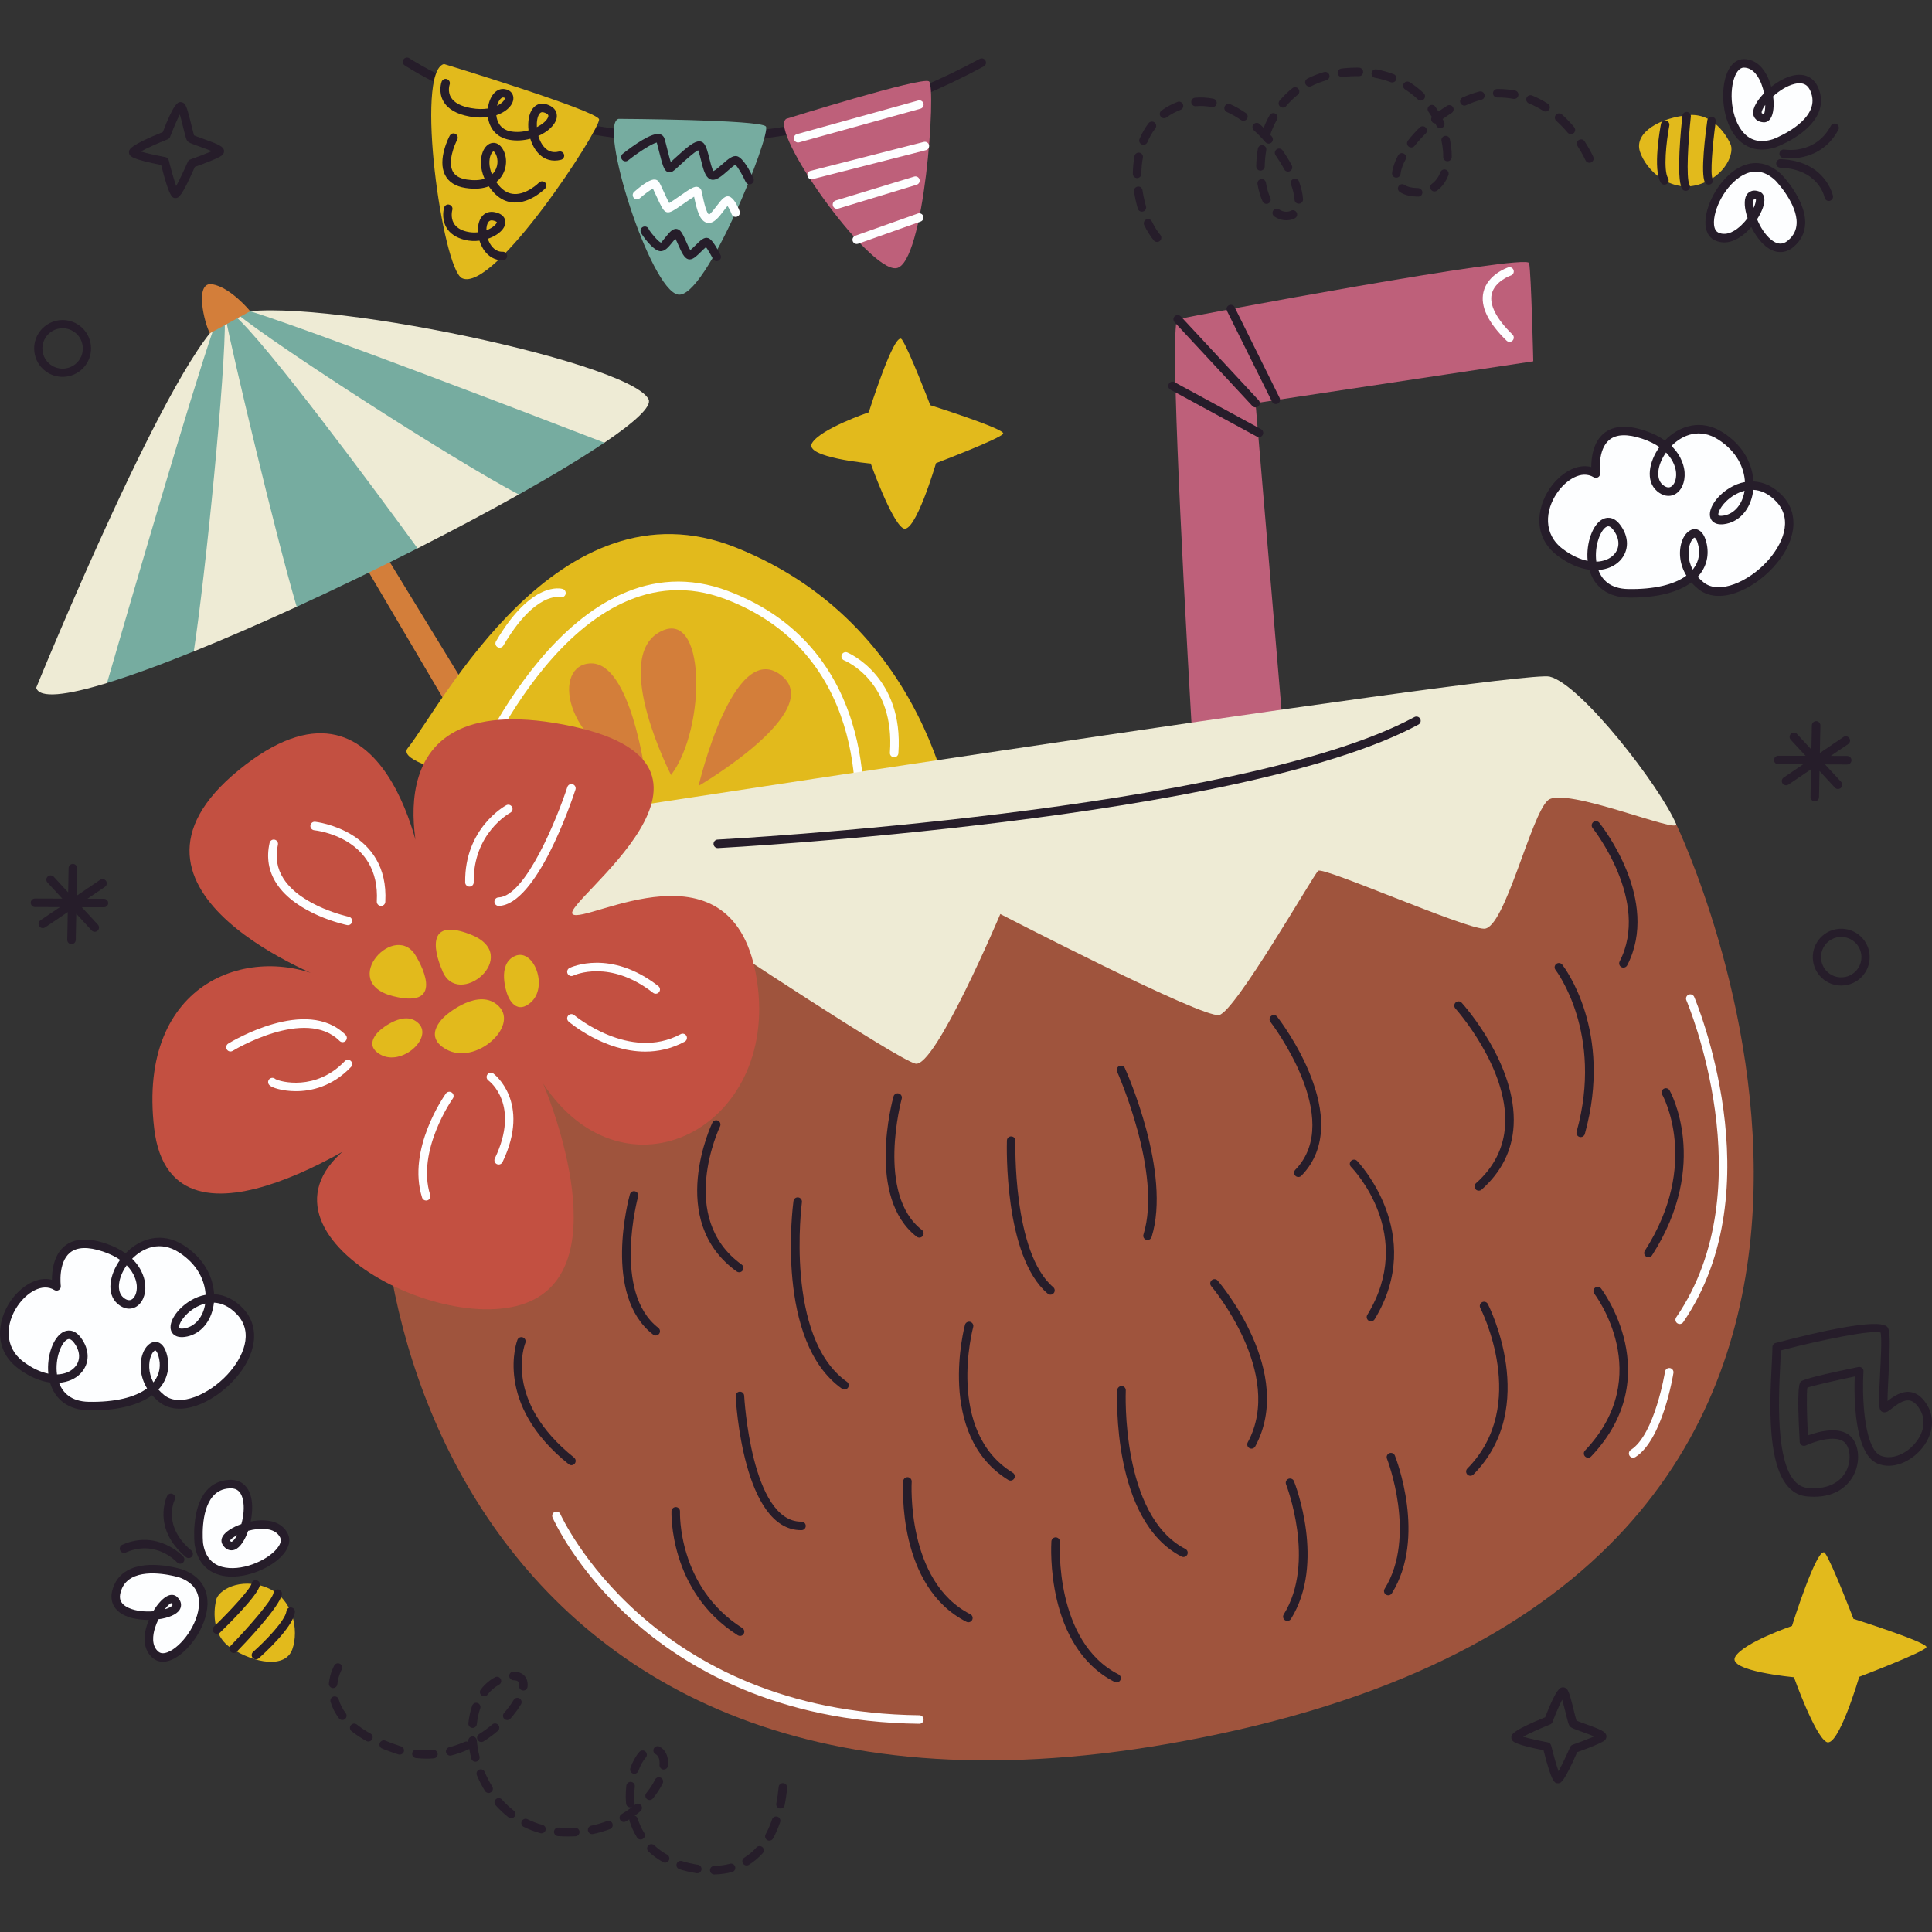 <?xml version="1.0" encoding="iso-8859-1"?>
<!-- Generator: Adobe Illustrator 27.5.0, SVG Export Plug-In . SVG Version: 6.00 Build 0)  -->
<svg xmlns="http://www.w3.org/2000/svg" xmlns:xlink="http://www.w3.org/1999/xlink" version="1.1" id="Capa_1" x="0px" y="0px" viewBox="0 0 512 512" style="enable-background:new 0 0 512 512;" xml:space="preserve">
<rect x="0" y="0" width="512" height="512" fill="#333333" stroke="none"/>
<g>
	<path style="fill:#261D2A;" d="M483.353,259.626l-0.025-0.019c-3.284-2.546-3.883-7.288-1.336-10.573   c2.535-3.27,7.266-3.878,10.546-1.356c1.616,1.253,2.632,3.033,2.885,5.031c0.252,1.995-0.288,3.972-1.521,5.561   C491.365,261.538,486.631,262.146,483.353,259.626z M491.228,249.419c-2.351-1.807-5.712-1.373-7.514,0.949   c-1.811,2.334-1.385,5.706,0.948,7.515l0.019,0.014c2.33,1.791,5.694,1.359,7.498-0.964c0.877-1.13,1.261-2.534,1.08-3.954   C493.081,251.56,492.358,250.296,491.228,249.419z"/>
	<path style="fill:#261D2A;" d="M11.996,98.318l-0.025-0.019c-3.284-2.546-3.883-7.288-1.336-10.573   c2.535-3.27,7.266-3.878,10.546-1.356c1.616,1.253,2.632,3.033,2.885,5.031c0.252,1.995-0.288,3.972-1.521,5.561   C20.008,100.23,15.275,100.839,11.996,98.318z M19.872,88.111c-2.351-1.807-5.712-1.373-7.514,0.949   c-1.811,2.334-1.385,5.706,0.948,7.515l0.019,0.014c2.33,1.791,5.694,1.359,7.498-0.964c0.877-1.13,1.261-2.534,1.08-3.954   C21.724,90.252,21.002,88.988,19.872,88.111z"/>
	<g>
		<path style="fill:#FDFEFF;" d="M422.927,125.513c0,0-2.007-15.234,12.657-10.305c14.664,4.929,9.886,18.877,4.295,14.104    c-5.59-4.773,4.899-20.961,16.12-13.753s8.711,21.195,0.752,22.228s4.818-16.286,14.845-5.591    c10.026,10.695-11.865,30.195-20.817,23.026s-1.946-18.741,0.201-11.689c2.148,7.052-3.644,13.968-19.522,13.694    c-15.878-0.273-8.651-24.702-3.101-17.591s-3.664,15.137-14.865,6.759C402.291,138.019,415.068,120.701,422.927,125.513z"/>
		<path style="fill:#261D2A;" d="M432.334,158.364c-0.297,0-0.595-0.002-0.897-0.008c-5.241-0.09-8.931-2.764-10.249-7.375    c-2.538-0.331-5.398-1.458-8.372-3.682c-6.513-4.87-5.75-12.476-2.104-17.853c2.626-3.874,7.006-6.732,10.992-5.677    c-0.003-2.415,0.456-6.558,3.339-8.931c2.498-2.057,6.168-2.291,10.9-0.701c2.176,0.732,3.9,1.63,5.269,2.601    c3.753-3.893,9.585-5.859,15.396-2.129c5.67,3.642,7.833,8.692,8.072,12.976c2.784,0.123,5.469,1.419,7.739,3.84    c4.59,4.896,3.591,12.348-2.548,18.984c-5.551,6-14.376,10.038-19.799,5.694c-0.693-0.555-1.303-1.141-1.837-1.749    C444.714,156.965,439.226,158.364,432.334,158.364z M423.587,151.06c0.922,2.496,3.058,4.956,7.89,5.039    c6.823,0.116,12.189-1.132,15.429-3.56c-1.926-3.178-2.077-6.656-1.131-9.235c0.714-1.946,2.066-3.083,3.378-3.094    c0.752,0.021,2.128,0.439,2.907,2.995c0.966,3.169,0.451,6.304-1.451,8.825c-0.214,0.283-0.443,0.558-0.689,0.823    c0.444,0.508,0.964,1.006,1.564,1.488c4.142,3.314,11.908-0.255,16.73-5.466c4.195-4.535,7.07-11.095,2.559-15.908    c-2.113-2.253-4.242-3.066-6.14-3.148c-0.054,0.518-0.136,1.015-0.241,1.488c-0.946,4.21-3.818,7.121-7.494,7.598    c-2.634,0.335-3.401-1.042-3.614-1.65c-0.774-2.208,1.505-5.768,5.079-7.935c1.336-0.81,2.704-1.335,4.069-1.582    c-0.196-3.67-2.078-8.041-7.042-11.229c-4.918-3.161-9.503-1.294-12.433,1.673c2.883,2.804,3.394,5.799,3.478,6.969    c0.192,2.663-0.846,4.972-2.644,5.88c-1.45,0.731-3.144,0.419-4.644-0.862c-3.184-2.719-2.109-7.89,0.616-11.691    c-1.175-0.811-2.66-1.571-4.537-2.201c-3.944-1.326-6.884-1.226-8.742,0.299c-3.191,2.62-2.444,8.729-2.436,8.791    c0.056,0.43-0.14,0.855-0.505,1.092c-0.366,0.237-0.833,0.244-1.204,0.015c-3.194-1.958-7.327,0.652-9.757,4.239    c-3.044,4.488-3.733,10.799,1.587,14.778c2.355,1.761,4.591,2.744,6.578,3.143c-0.467-4.702,1.334-9.822,4.099-11.111    c0.726-0.34,2.608-0.879,4.402,1.419c2.558,3.276,2.551,7.085-0.014,9.704C427.929,149.976,425.969,150.891,423.587,151.06z     M449.088,142.467c-0.157,0-0.744,0.392-1.193,1.616c-0.545,1.485-0.766,4.162,0.692,6.866c0.076-0.092,0.149-0.184,0.219-0.278    c1.476-1.957,1.854-4.311,1.092-6.808C449.544,142.699,449.078,142.473,449.088,142.467z M426.198,139.469    c-0.183,0-0.317,0.063-0.4,0.1c-1.605,0.749-3.336,5.061-2.756,9.274c1.968-0.052,3.555-0.734,4.577-1.778    c1.753-1.788,1.694-4.369-0.152-6.735C426.923,139.634,426.496,139.469,426.198,139.469z M462.327,130.064    c-1.107,0.277-2.064,0.744-2.795,1.187c-3.002,1.82-4.392,4.477-4.119,5.258c0.052,0.149,0.478,0.255,1.192,0.158    c2.711-0.351,4.849-2.594,5.583-5.854C462.242,130.571,462.29,130.321,462.327,130.064z M441.505,119.924    c-2.341,3.333-2.737,6.955-0.893,8.529c0.556,0.476,1.385,0.958,2.16,0.564c0.779-0.394,1.553-1.721,1.41-3.703    C444.117,124.409,443.72,122.144,441.505,119.924z"/>
	</g>
	<g>
		<path style="fill:#FDFEFF;" d="M14.99,340.91c0,0-2.007-15.234,12.657-10.305s9.886,18.877,4.295,14.104    s4.899-20.961,16.12-13.753s8.711,21.195,0.752,22.228s4.818-16.286,14.845-5.591s-11.865,30.195-20.817,23.026    c-8.953-7.169-1.946-18.741,0.201-11.689s-3.644,13.968-19.522,13.694c-15.878-0.273-8.651-24.702-3.101-17.591    s-3.664,15.137-14.865,6.759S7.131,336.098,14.99,340.91z"/>
		<path style="fill:#261D2A;" d="M24.397,373.762c-0.297,0-0.595-0.002-0.897-0.008c-5.241-0.09-8.931-2.764-10.248-7.375    c-2.539-0.331-5.401-1.457-8.374-3.682c-6.513-4.871-5.749-12.477-2.103-17.854c2.626-3.873,7.011-6.733,10.992-5.676    c-0.002-2.416,0.456-6.558,3.339-8.932c2.498-2.058,6.167-2.292,10.9-0.7c2.175,0.731,3.9,1.63,5.269,2.601    c3.754-3.893,9.585-5.861,15.396-2.13c5.67,3.642,7.833,8.692,8.072,12.976c2.785,0.122,5.469,1.419,7.739,3.84    c4.59,4.897,3.591,12.349-2.549,18.986c-5.549,6-14.375,10.041-19.798,5.693c-0.693-0.555-1.303-1.141-1.837-1.749    C36.777,372.363,31.289,373.762,24.397,373.762z M15.649,366.457c0.922,2.496,3.058,4.956,7.89,5.039    c6.839,0.115,12.189-1.132,15.429-3.56c-1.926-3.178-2.077-6.656-1.131-9.235c0.714-1.947,2.039-3.104,3.378-3.096    c0.752,0.021,2.128,0.439,2.907,2.995c0.965,3.171,0.45,6.306-1.452,8.826c-0.214,0.283-0.443,0.558-0.688,0.823    c0.444,0.507,0.963,1.005,1.564,1.487c4.144,3.316,11.909-0.255,16.73-5.465c4.195-4.535,7.07-11.096,2.559-15.909    c-2.113-2.253-4.242-3.066-6.14-3.147c-0.054,0.517-0.134,1.014-0.241,1.487c-0.946,4.21-3.818,7.123-7.494,7.599    c-2.637,0.335-3.4-1.042-3.614-1.65c-0.774-2.208,1.505-5.769,5.08-7.936c1.335-0.809,2.703-1.335,4.068-1.581    c-0.196-3.671-2.078-8.042-7.042-11.23c-4.913-3.157-9.502-1.295-12.433,1.675c2.883,2.803,3.394,5.799,3.478,6.969    c0.192,2.663-0.846,4.972-2.644,5.88c-1.451,0.732-3.144,0.42-4.644-0.862c-3.184-2.719-2.109-7.891,0.616-11.691    c-1.175-0.811-2.66-1.571-4.537-2.201c-3.949-1.329-6.891-1.227-8.748,0.302c-3.2,2.635-2.439,8.724-2.431,8.785    c0.057,0.432-0.139,0.858-0.504,1.095c-0.366,0.237-0.835,0.244-1.205,0.015c-3.193-1.958-7.325,0.649-9.757,4.237    c-3.044,4.49-3.734,10.8,1.586,14.78c2.355,1.761,4.593,2.744,6.579,3.143c-0.467-4.702,1.334-9.823,4.099-11.112    c0.726-0.34,2.608-0.879,4.402,1.419c2.558,3.276,2.551,7.086-0.014,9.704C19.992,365.374,18.032,366.289,15.649,366.457z     M41.15,357.864c-0.157,0-0.744,0.391-1.193,1.615c-0.545,1.486-0.766,4.162,0.692,6.867c0.075-0.091,0.148-0.184,0.218-0.278    c1.476-1.957,1.854-4.311,1.094-6.81C41.606,358.096,41.182,357.835,41.15,357.864z M18.261,354.866c-0.183,0-0.317,0.063-0.4,0.1    c-1.605,0.749-3.336,5.061-2.756,9.276c1.968-0.052,3.554-0.734,4.577-1.778c1.753-1.788,1.694-4.37-0.152-6.736    C18.985,355.03,18.559,354.866,18.261,354.866z M54.39,345.46c-1.107,0.277-2.063,0.744-2.793,1.187    c-3.003,1.821-4.393,4.478-4.12,5.26c0.053,0.148,0.478,0.254,1.192,0.158c2.711-0.352,4.851-2.595,5.583-5.855    C54.305,345.967,54.352,345.717,54.39,345.46z M33.568,335.321c-2.341,3.333-2.737,6.955-0.893,8.529    c0.557,0.476,1.382,0.961,2.16,0.564c0.779-0.394,1.553-1.721,1.41-3.703C36.179,339.807,35.782,337.541,33.568,335.321z"/>
	</g>
	<path style="fill:#261D2A;" d="M489.54,200.341h-0.007l-4.367-0.015l4.627-3.137c0.516-0.35,0.651-1.052,0.3-1.568   c-0.353-0.518-1.059-0.647-1.568-0.301l-6.241,4.231l0.138-7.292c0.013-0.624-0.484-1.138-1.107-1.15l-0.007,0   c-0.62-0.008-1.131,0.486-1.143,1.107l-0.122,6.435l-3.817-4.141c-0.424-0.455-1.136-0.489-1.596-0.065   c-0.457,0.422-0.487,1.138-0.065,1.596l3.927,4.26l-7.233-0.025c-0.624-0.002-1.131,0.501-1.133,1.125   c-0.002,0.62,0.495,1.124,1.114,1.132l0.011,0l6.598,0.023l-5.155,3.495c-0.516,0.35-0.651,1.052-0.301,1.568   c0.216,0.318,0.565,0.49,0.92,0.495c0.225,0.003,0.451-0.06,0.649-0.194l5.981-4.055l-0.139,7.346   c-0.013,0.624,0.483,1.138,1.107,1.15l0.007,0c0.619,0.008,1.131-0.486,1.143-1.107l0.132-6.938l4.069,4.413   c0.22,0.237,0.516,0.36,0.815,0.364c0.278,0.004,0.559-0.094,0.78-0.299c0.457-0.422,0.487-1.138,0.065-1.595l-4.26-4.621   l5.864,0.021c0.624,0.002,1.131-0.501,1.133-1.125C490.66,200.854,490.164,200.349,489.54,200.341z"/>
	<path style="fill:#261D2A;" d="M27.555,238.182h-0.007l-4.367-0.015l4.627-3.137c0.516-0.35,0.651-1.052,0.3-1.568   c-0.353-0.518-1.059-0.647-1.568-0.301l-6.241,4.231l0.138-7.292c0.013-0.624-0.484-1.138-1.107-1.15l-0.007,0   c-0.62-0.008-1.131,0.486-1.143,1.107l-0.122,6.435l-3.817-4.141c-0.424-0.455-1.136-0.489-1.596-0.065   c-0.457,0.422-0.487,1.138-0.065,1.596l3.927,4.26l-7.233-0.025c-0.624-0.002-1.131,0.501-1.133,1.125   c-0.002,0.62,0.495,1.124,1.114,1.132l0.011,0l6.598,0.023l-5.155,3.495c-0.516,0.35-0.651,1.052-0.301,1.568   c0.216,0.318,0.565,0.49,0.92,0.495c0.225,0.003,0.451-0.06,0.649-0.194l5.981-4.055l-0.139,7.346   c-0.013,0.624,0.483,1.138,1.107,1.15l0.007,0c0.619,0.008,1.131-0.486,1.143-1.107l0.132-6.938l4.069,4.413   c0.22,0.237,0.516,0.36,0.815,0.364c0.278,0.004,0.559-0.094,0.78-0.299c0.457-0.422,0.487-1.138,0.065-1.595l-4.26-4.621   l5.864,0.021c0.624,0.002,1.131-0.501,1.133-1.125C28.675,238.695,28.178,238.191,27.555,238.182z"/>
	<path style="fill:#261D2A;" d="M46.534,52.48c-0.833,0-1.625,0-3.825-8.76c-7.421-1.43-8.072-2.302-8.29-2.595   c-0.212-0.281-0.302-0.798-0.205-1.135c0.134-0.475,0.445-1.578,8.927-4.997c3.047-7.942,4.079-7.942,4.767-7.942   c0.355,0,0.847,0.256,1.061,0.541c0.545,0.733,1.038,2.634,1.786,5.676c0.236,0.954,0.518,2.103,0.681,2.61   c0.445,0.198,1.429,0.55,2.244,0.843c4.361,1.563,5.486,2.096,5.688,3.136c0.077,0.39-0.121,0.959-0.417,1.225   c-0.886,0.796-5.102,2.36-7.313,3.147c-3.592,8.172-4.359,8.212-5.038,8.248C46.58,52.48,46.554,52.48,46.534,52.48z    M37.289,40.154c1.484,0.428,4.189,1.042,6.548,1.482c0.434,0.082,0.783,0.41,0.889,0.84c0.604,2.445,1.393,5.231,1.96,6.819   c0.822-1.479,2.068-4.1,3.08-6.416c0.126-0.288,0.364-0.51,0.659-0.614c2.017-0.709,4.293-1.581,5.713-2.201   c-0.994-0.418-2.346-0.903-3.221-1.217c-2.491-0.893-2.961-1.086-3.281-1.517c-0.28-0.375-0.454-1.002-1.074-3.522   c-0.234-0.947-0.591-2.399-0.908-3.486c-0.739,1.411-1.773,3.811-2.577,5.935c-0.112,0.295-0.344,0.531-0.637,0.648   C41.82,37.95,38.848,39.283,37.289,40.154z"/>
	<path style="fill:#261D2A;" d="M412.876,472.585c-0.833,0-1.625,0-3.825-8.76c-7.421-1.43-8.072-2.302-8.29-2.595   c-0.212-0.281-0.302-0.798-0.205-1.135c0.134-0.475,0.445-1.578,8.927-4.997c3.047-7.942,4.079-7.942,4.767-7.942   c0.355,0,0.847,0.256,1.061,0.541c0.545,0.733,1.038,2.634,1.786,5.676c0.236,0.954,0.518,2.103,0.681,2.61   c0.445,0.198,1.429,0.55,2.244,0.843c4.361,1.563,5.486,2.096,5.688,3.136c0.077,0.39-0.121,0.959-0.417,1.225   c-0.886,0.796-5.102,2.36-7.313,3.147c-3.592,8.172-4.359,8.212-5.038,8.248C412.923,472.585,412.896,472.585,412.876,472.585z    M403.632,460.259c1.484,0.428,4.189,1.042,6.548,1.482c0.434,0.082,0.783,0.41,0.889,0.84c0.604,2.445,1.393,5.231,1.96,6.819   c0.822-1.479,2.068-4.1,3.08-6.416c0.126-0.288,0.364-0.51,0.659-0.614c2.017-0.709,4.293-1.581,5.713-2.201   c-0.994-0.418-2.346-0.903-3.221-1.217c-2.491-0.893-2.961-1.086-3.281-1.517c-0.28-0.375-0.454-1.002-1.074-3.522   c-0.234-0.947-0.591-2.399-0.908-3.486c-0.739,1.411-1.773,3.811-2.577,5.935c-0.112,0.295-0.344,0.531-0.637,0.648   C408.163,458.055,405.19,459.388,403.632,460.259z"/>
	<g>
		<g>
			<path style="fill:#FDFEFF;" d="M47.968,416.989c0,0-14.652-4.661-17.119,4.776c-2.467,9.437,20.324,6.918,15.278,2.234     c-2.178-2.021-10.348,10.328-4.754,14.664S62.181,422.149,47.968,416.989z"/>
			<path style="fill:#261D2A;" d="M43.149,440.381c-0.922,0-1.758-0.275-2.467-0.825c-1.955-1.515-2.719-3.928-2.21-6.976     c0.18-1.07,0.524-2.193,0.979-3.281c-2.19-0.001-4.49-0.336-6.231-1.115c-2.968-1.325-4.23-3.769-3.463-6.705     c0.625-2.391,1.996-4.185,4.076-5.33c5.508-3.034,14.115-0.353,14.478-0.237c0.014,0.004,0.03,0.01,0.043,0.014     c5.121,1.86,6.425,5.447,6.618,8.13c0.426,5.932-4.285,13.057-8.782,15.463C45.119,440.094,44.09,440.381,43.149,440.381z      M42,429.119c-0.358,0.717-0.686,1.504-0.946,2.349c-0.513,1.665-1.063,4.697,1.01,6.305c0.88,0.679,2.15,0.244,3.06-0.241     c3.808-2.038,7.955-8.298,7.594-13.313c-0.209-2.925-1.929-4.997-5.111-6.159c-0.445-0.137-8.147-2.433-12.691,0.071     c-1.533,0.847-2.507,2.129-2.975,3.921c-0.311,1.188-0.421,2.903,2.198,4.072c1.888,0.843,4.307,1.046,6.462,0.88     c1.232-2.084,2.779-3.748,4.137-4.212c0.815-0.271,1.597-0.136,2.156,0.381c1.715,1.593,0.955,3.07,0.68,3.485     C46.747,427.91,44.559,428.766,42,429.119z M45.359,424.827c-0.247,0.058-0.928,0.655-1.707,1.657     c1.031-0.295,1.778-0.677,2.039-1.072C45.767,425.299,45.656,425.103,45.359,424.827z"/>
		</g>
		<g>
			<path style="fill:#FDFEFF;" d="M52.703,409.163c0,0-1.71-15.28,8.027-15.856c9.737-0.577,2.816,21.283-0.792,15.42     c-1.557-2.53,12.15-8.132,15.31-1.799C78.409,413.26,54.988,424.11,52.703,409.163z"/>
			<path style="fill:#261D2A;" d="M61.486,417.819c-1.117,0-2.201-0.129-3.219-0.408c-2.594-0.713-5.857-2.692-6.681-8.077     c-0.002-0.015-0.004-0.031-0.007-0.045c-0.042-0.379-0.992-9.345,3.06-14.155c1.529-1.815,3.555-2.809,6.022-2.954     c3.038-0.196,5.18,1.537,5.9,4.705c0.422,1.86,0.325,4.147-0.123,6.328c1.155-0.234,2.325-0.344,3.408-0.319     c3.09,0.096,5.307,1.316,6.412,3.53c0.81,1.623,0.416,3.539-1.11,5.394C72.483,415.059,66.661,417.819,61.486,417.819z      M53.822,409.019c0.518,3.347,2.215,5.438,5.042,6.215c4.849,1.331,11.796-1.513,14.54-4.849     c0.655-0.797,1.332-1.957,0.835-2.953c-1.171-2.345-4.249-2.397-5.986-2.222c-0.88,0.09-1.718,0.258-2.489,0.472     c-0.846,2.44-2.112,4.418-3.502,4.985c-0.462,0.187-2.057,0.646-3.284-1.347c-0.4-0.649-0.384-1.447,0.046-2.188     c0.719-1.242,2.655-2.434,4.939-3.236c0.58-2.075,0.858-4.492,0.399-6.51c-0.634-2.797-2.333-3.026-3.564-2.952     c-1.85,0.11-3.297,0.814-4.427,2.153C53.024,400.551,53.775,408.557,53.822,409.019z M62.832,406.833     c-1.111,0.59-1.807,1.183-1.892,1.505c0.173,0.141,0.342,0.292,0.467,0.238C61.839,408.4,62.348,407.76,62.832,406.833z"/>
		</g>
		<path style="fill:#E2BA1C;" d="M57.261,424.124c0,0-2.256,8.553,3.986,12.639s14.376,5.422,16.21,0.351    c1.834-5.072,0.261-13.64-6.831-16.425C63.534,417.904,57.626,421.519,57.261,424.124z"/>
		<g>
			<path style="fill:#FDFEFF;" d="M57.503,431.862c0,0,9.826-9.526,10.257-11.974"/>
			<path style="fill:#261D2A;" d="M57.503,432.991c-0.294,0-0.589-0.115-0.81-0.343c-0.434-0.448-0.423-1.163,0.024-1.596     c4.6-4.459,9.704-10.07,9.93-11.359c0.108-0.614,0.698-1.021,1.307-0.917c0.614,0.108,1.024,0.693,0.917,1.307     c-0.459,2.606-8.216,10.295-10.583,12.589C58.07,432.885,57.786,432.991,57.503,432.991z"/>
		</g>
		<g>
			<path style="fill:#FDFEFF;" d="M61.936,436.926c0,0,11.131-11.466,11.652-14.585"/>
			<path style="fill:#261D2A;" d="M61.936,438.055c-0.283,0-0.567-0.106-0.786-0.319c-0.448-0.434-0.459-1.149-0.024-1.596     c4.52-4.656,11.029-12.073,11.348-13.985c0.104-0.613,0.675-1.042,1.3-0.927c0.614,0.103,1.03,0.685,0.927,1.3     c-0.55,3.298-10.055,13.228-11.954,15.184C62.524,437.94,62.23,438.055,61.936,438.055z"/>
		</g>
		<path style="fill:#261D2A;" d="M47.738,414.394c-0.306,0-0.612-0.125-0.836-0.368c-0.229-0.251-5.696-6.089-13.575-2.587    c-0.574,0.254-1.238-0.007-1.49-0.573c-0.252-0.57,0.003-1.237,0.573-1.49c9.4-4.175,16.099,3.061,16.164,3.134    c0.418,0.462,0.383,1.173-0.078,1.592C48.28,414.297,48.009,414.394,47.738,414.394z"/>
		<g>
			<path style="fill:#FDFEFF;" d="M67.823,438.618c0,0,8.779-7.728,9.207-11.514"/>
			<path style="fill:#261D2A;" d="M67.824,439.747c-0.313,0-0.624-0.129-0.848-0.383c-0.411-0.469-0.366-1.182,0.101-1.594     c3.269-2.877,8.556-8.353,8.832-10.794c0.069-0.62,0.618-1.058,1.248-0.995c0.62,0.071,1.065,0.629,0.995,1.249     c-0.465,4.101-8.652,11.414-9.583,12.236C68.355,439.654,68.089,439.747,67.824,439.747z"/>
		</g>
		<path style="fill:#261D2A;" d="M49.998,412.9c-0.255,0-0.512-0.086-0.723-0.262c-9.166-7.665-5.03-16.113-4.987-16.196    c0.281-0.558,0.962-0.78,1.517-0.496c0.556,0.281,0.777,0.959,0.498,1.514c-0.149,0.301-3.316,6.977,4.421,13.446    c0.478,0.4,0.541,1.112,0.142,1.591C50.642,412.762,50.321,412.9,49.998,412.9z"/>
	</g>
	<g>
		<g>
			<path style="fill:#FDFEFF;" d="M470.234,37.945c0,0,14.426-5.317,10.579-14.281c-3.847-8.964-20.289,7.018-13.431,7.617     c2.96,0.258,1.827-14.506-5.251-14.494C455.053,16.799,455.847,42.598,470.234,37.945z"/>
			<path style="fill:#261D2A;" d="M466.922,39.641c-3.11,0-5.224-1.496-6.555-2.975c-3.979-4.421-4.634-12.937-2.563-17.598     c0.976-2.196,2.511-3.406,4.325-3.41c0.004,0,0.008,0,0.011,0c2.468,0,4.548,1.434,6.016,4.149     c0.517,0.955,0.935,2.053,1.243,3.191c1.748-1.379,3.75-2.49,5.601-2.947c3.153-0.779,5.653,0.377,6.85,3.166     c0.975,2.272,0.993,4.53,0.056,6.709c-2.485,5.778-10.925,8.945-11.283,9.077c-0.014,0.006-0.029,0.01-0.043,0.014     C469.233,39.455,468.016,39.641,466.922,39.641z M470.234,37.945h0.022H470.234z M462.14,17.916c-0.002,0-0.004,0-0.007,0     c-1.115,0.002-1.848,1.127-2.267,2.069c-1.754,3.947-1.184,11.433,2.178,15.17c1.961,2.179,4.585,2.758,7.817,1.724     c0.434-0.165,7.926-3.08,9.972-7.847c0.691-1.611,0.672-3.221-0.058-4.923c-0.484-1.13-1.456-2.55-4.235-1.864     c-2.01,0.494-4.046,1.826-5.641,3.274c0.306,2.401,0.108,4.664-0.68,5.865c-0.47,0.718-1.172,1.105-1.936,1.022     c-2.332-0.203-2.638-1.835-2.677-2.332c-0.116-1.498,1.087-3.518,2.891-5.366c-0.158-0.786-0.383-1.608-0.697-2.435     C466.185,20.644,464.758,17.916,462.14,17.916z M467.811,27.802c-0.632,0.865-0.989,1.626-0.952,2.098     c0.011,0.136,0.22,0.222,0.622,0.257C467.64,29.959,467.812,29.071,467.811,27.802z"/>
		</g>
		<g>
			<path style="fill:#FDFEFF;" d="M471.302,47.029c0,0,10.731,11.011,3.399,17.444s-15.29-15.07-8.843-12.658     c2.783,1.041-4.597,13.879-10.98,10.82C448.496,59.578,460.321,36.634,471.302,47.029z"/>
			<path style="fill:#261D2A;" d="M471.82,66.8c-1.305,0-2.642-0.524-3.919-1.57c-1.475-1.208-2.803-3.073-3.788-5.071     c-0.768,0.895-1.617,1.705-2.495,2.345c-2.495,1.822-4.993,2.222-7.227,1.151c-1.636-0.784-2.501-2.538-2.436-4.94     c0.137-5.099,4.396-12.502,9.891-14.78c2.485-1.032,6.278-1.469,10.232,2.273c0.011,0.011,0.022,0.021,0.032,0.032     c0.267,0.273,6.521,6.765,6.276,13.05c-0.093,2.371-1.081,4.401-2.939,6.032C474.324,66.308,473.087,66.8,471.82,66.8z      M465.65,58.101c0.816,1.993,2.081,4.072,3.682,5.383c2.219,1.818,3.702,0.951,4.626,0.141c1.392-1.221,2.102-2.667,2.172-4.418     c0.205-5.185-5.303-11.041-5.622-11.376c-2.465-2.325-5.09-2.936-7.796-1.81c-4.646,1.925-8.383,8.438-8.499,12.755     c-0.028,1.031,0.15,2.361,1.154,2.843c2.369,1.133,4.833-0.719,6.093-1.925c0.638-0.611,1.195-1.256,1.672-1.898     c-0.83-2.445-1.045-4.783-0.295-6.085c0.248-0.431,1.232-1.766,3.419-0.952c0.714,0.268,1.191,0.907,1.307,1.756     C467.756,53.937,466.961,56.065,465.65,58.101z M465.133,52.734c-0.157,0-0.291,0.017-0.341,0.103     c-0.233,0.405-0.241,1.223-0.055,2.251c0.516-1.148,0.699-2.044,0.569-2.349C465.248,52.736,465.189,52.734,465.133,52.734z"/>
		</g>
		<path style="fill:#E2BA1C;" d="M458.518,38.019c0,0-3.471-8.136-10.906-7.529c-7.435,0.607-14.677,4.547-13.01,9.676    s8.168,10.926,15.477,8.77C457.386,46.78,459.829,40.299,458.518,38.019z"/>
		<g>
			<path style="fill:#FDFEFF;" d="M453.576,32.06c0,0-1.907,13.553-0.744,15.749"/>
			<path style="fill:#261D2A;" d="M452.832,48.938c-0.405,0-0.796-0.218-0.999-0.601c-1.238-2.338,0.164-13.171,0.624-16.436     c0.086-0.616,0.636-1.046,1.275-0.96c0.617,0.087,1.047,0.658,0.96,1.275c-0.893,6.344-1.477,13.907-0.864,15.064     c0.292,0.551,0.082,1.234-0.47,1.526C453.191,48.896,453.01,48.938,452.832,48.938z"/>
		</g>
		<g>
			<path style="fill:#FDFEFF;" d="M446.968,30.785c0,0-1.746,15.885-0.242,18.666"/>
			<path style="fill:#261D2A;" d="M446.727,50.58c-0.401,0-0.79-0.214-0.994-0.592c-1.591-2.942-0.185-16.615,0.112-19.326     c0.068-0.62,0.622-1.069,1.246-0.999c0.62,0.068,1.067,0.626,0.999,1.246c-0.709,6.45-1.292,16.301-0.37,18.005     c0.297,0.549,0.091,1.234-0.456,1.53C447.092,50.536,446.908,50.58,446.727,50.58z"/>
		</g>
		<path style="fill:#261D2A;" d="M474.327,41.973c-1.1,0-1.796-0.115-1.822-0.12c-0.613-0.108-1.021-0.691-0.915-1.304    c0.107-0.614,0.701-1.018,1.304-0.919c0.335,0.06,8.232,1.313,12.304-6.291c0.295-0.549,0.976-0.755,1.528-0.463    c0.55,0.294,0.757,0.979,0.463,1.528C483.615,41.079,477.397,41.973,474.327,41.973z"/>
		<g>
			<path style="fill:#FDFEFF;" d="M441.282,33.064c0,0-2.185,11.49-0.198,14.742"/>
			<path style="fill:#261D2A;" d="M441.085,48.934c-0.38,0-0.752-0.192-0.965-0.54c-2.151-3.522-0.18-14.321,0.052-15.54     c0.116-0.612,0.711-1.014,1.32-0.898c0.613,0.117,1.014,0.708,0.898,1.32c-0.812,4.278-1.624,11.845-0.343,13.942     c0.325,0.532,0.157,1.227-0.375,1.552C441.489,48.881,441.286,48.934,441.085,48.934z"/>
		</g>
		<path style="fill:#261D2A;" d="M484.646,53.248c-0.528,0-1-0.373-1.106-0.908l0,0c-0.063-0.309-1.651-7.544-11.746-7.901    c-0.623-0.022-1.11-0.545-1.088-1.167c0.021-0.624,0.594-1.13,1.167-1.088c11.941,0.421,13.864,9.628,13.881,9.721    c0.119,0.612-0.281,1.205-0.893,1.323C484.79,53.241,484.718,53.248,484.646,53.248z"/>
	</g>
	<g>
		<path style="fill:#261D2A;" d="M142.196,32.258c-21.598-6.049-34.809-14.842-34.959-14.943c-0.517-0.349-0.654-1.049-0.305-1.567    c0.348-0.516,1.049-0.654,1.567-0.305c0.674,0.454,68.435,44.899,151.14,0.158c0.548-0.293,1.233-0.092,1.53,0.456    s0.093,1.233-0.456,1.53c-43.854,23.724-83.23,22.399-108.539,17.109C148.679,33.964,145.346,33.14,142.196,32.258z"/>
		<path style="fill:#E2BA1C;" d="M117.656,16.956c0,0,40.533,12.36,41.097,14.646s-27.789,46.146-36.311,42.123    C117.293,71.295,109.873,19.021,117.656,16.956z"/>
		<path style="fill:#76ACA0;" d="M163.915,31.493c0,0,37.492,0.201,39.048,2.009s-15.908,45.875-23.28,44.562    C172.311,76.752,158.418,32.994,163.915,31.493z"/>
		<path style="fill:#BE607A;" d="M208.365,31.484c0,0,35.784-11.191,37.815-9.94c2.031,1.251-1.23,48.539-8.652,49.526    C230.105,72.058,203.583,34.584,208.365,31.484z"/>
		<path style="fill:#261D2A;" d="M165.439,42.711c-0.222-0.062-0.427-0.193-0.581-0.387c-0.386-0.49-0.303-1.2,0.188-1.587    c2.781-2.193,7.748-5.77,9.865-5.178c0.012,0.003,0.023,0.007,0.036,0.01c0.549,0.17,0.965,0.582,1.138,1.132    c0.211,0.666,0.453,1.64,0.709,2.676c0.258,1.048,0.643,2.605,0.966,3.556c0.311-0.286,0.7-0.642,1.045-0.96    c3.45-3.171,5.216-4.575,6.563-4.518c0.439,0.02,0.836,0.2,1.118,0.508c0.687,0.749,1.059,2.247,1.489,3.982    c0.252,1.014,0.703,2.83,1.091,3.394c0.548-0.229,1.688-1.233,2.328-1.798c1.546-1.364,2.766-2.44,3.964-2.139    c1.602,0.501,3.39,3.841,4.304,5.851c0.257,0.569,0.006,1.238-0.562,1.496c-0.569,0.257-1.237,0.004-1.495-0.561    c-0.922-2.033-2.14-4.038-2.732-4.53c-0.46,0.231-1.399,1.058-1.984,1.574c-1.724,1.521-3.361,2.962-4.795,2.208    c-1.241-0.643-1.735-2.641-2.309-4.954c-0.212-0.854-0.511-2.057-0.775-2.669c-1.1,0.53-3.562,2.794-4.676,3.817    c-1.556,1.43-2.026,1.85-2.499,1.995c-0.296,0.091-0.765,0.031-1.039-0.119c-0.818-0.463-1.223-1.673-2.192-5.592    c-0.197-0.797-0.384-1.559-0.554-2.154c-1.209,0.268-4.555,2.342-7.605,4.746C166.15,42.743,165.775,42.805,165.439,42.711z"/>
		<path style="fill:#FDFEFF;" d="M176.703,56.233c-0.122-0.034-0.241-0.088-0.359-0.162c-0.635-0.393-1.162-1.393-2.529-4.397    c-0.262-0.573-0.565-1.239-0.792-1.699c-0.759,0.394-2.203,1.448-3.476,2.564c-0.469,0.411-1.182,0.363-1.593-0.105    c-0.411-0.47-0.365-1.183,0.104-1.594c2.615-2.292,4.47-3.391,5.516-3.266c0.425,0.046,0.787,0.262,1.021,0.597    c0.285,0.407,0.652,1.199,1.274,2.569c0.393,0.861,1.053,2.312,1.481,3.062c0.663-0.382,1.778-1.16,2.578-1.719    c3.085-2.156,4.19-2.879,5.118-2.498c0.342,0.116,0.721,0.509,0.827,0.852c0.075,0.241,0.17,0.696,0.287,1.271    c0.794,3.904,1.382,4.946,1.735,5.132c0.395-0.109,1.57-1.655,2.135-2.399c1.179-1.554,2.293-3.017,3.62-2.173    c1.202,0.769,2.106,3.017,2.355,3.687c0.217,0.585-0.081,1.234-0.665,1.451c-0.585,0.216-1.234-0.082-1.451-0.665    c-0.277-0.741-0.718-1.634-1.086-2.161c-0.3,0.34-0.688,0.849-0.976,1.229c-1.299,1.708-2.642,3.475-4.282,3.256    c-2.081-0.292-2.889-3.426-3.596-6.905c-0.003-0.015-0.006-0.027-0.009-0.041c-0.785,0.465-1.938,1.271-2.718,1.817    C178.575,55.784,177.538,56.467,176.703,56.233z"/>
		<path style="fill:#261D2A;" d="M182.379,68.694c-1.068-0.299-1.763-1.861-2.603-3.749c-0.231-0.52-0.542-1.219-0.795-1.695    c-0.244,0.271-0.531,0.628-0.751,0.902c-1.046,1.305-2.031,2.536-3.328,2.402c-1.951-0.194-4.87-4.4-5.081-4.952    c-0.152-0.397-0.075-0.902,0.211-1.219c0.285-0.314,0.74-0.445,1.15-0.333c0.002,0.001,0.005,0.001,0.007,0.002    c0.408,0.114,0.7,0.439,0.793,0.822c0.507,0.836,2.494,3.222,3.203,3.441c0.116-0.121,0.875-1.067,1.282-1.576    c1.035-1.29,2.029-2.516,3.276-1.944c0.785,0.353,1.259,1.351,2.095,3.231c0.3,0.677,0.762,1.713,1.102,2.255    c0.385-0.313,0.963-0.882,1.348-1.262c1.344-1.323,2.329-2.294,3.379-1.925c0.337,0.113,1.225,0.409,3.267,4.466    c0.28,0.557,0.056,1.236-0.501,1.515c-0.555,0.284-1.235,0.059-1.515-0.5c-0.622-1.234-1.372-2.493-1.827-3.092    c-0.364,0.303-0.876,0.806-1.219,1.144c-1.192,1.173-1.962,1.9-2.763,2.077C182.848,68.764,182.604,68.757,182.379,68.694z"/>
		<path style="fill:#FDFEFF;" d="M211.197,37.716c-0.368-0.103-0.675-0.391-0.784-0.785c-0.167-0.601,0.185-1.224,0.785-1.39    l32.14-8.914c0.602-0.168,1.224,0.185,1.39,0.785c0.167,0.601-0.185,1.224-0.785,1.39l-32.14,8.914    C211.597,37.773,211.388,37.77,211.197,37.716z"/>
		<path style="fill:#FDFEFF;" d="M214.774,47.455c-0.376-0.105-0.686-0.403-0.79-0.808c-0.155-0.604,0.211-1.219,0.814-1.375    l30.031-7.667c0.606-0.149,1.218,0.213,1.373,0.815c0.155,0.604-0.211,1.219-0.814,1.375l-30.031,7.667    C215.157,47.512,214.957,47.507,214.774,47.455z"/>
		<path style="fill:#FDFEFF;" d="M221.509,55.29c-0.359-0.1-0.66-0.375-0.777-0.758c-0.181-0.598,0.155-1.227,0.752-1.408    l20.785-6.327c0.595-0.184,1.226,0.151,1.409,0.75c0.181,0.598-0.155,1.227-0.752,1.408l-20.785,6.327    C221.928,55.348,221.709,55.346,221.509,55.29z"/>
		<path style="fill:#261D2A;" d="M145.425,42.351c-1.407-0.394-2.637-1.336-3.603-2.795c-0.551-0.832-0.983-1.789-1.288-2.792    c-1.751,0.46-3.664,0.606-5.531,0.278c-3.591-0.626-5.324-3.213-5.7-6.011c-1.413,0.186-3.038,0.168-4.856-0.156    c-3.411-0.616-5.747-1.955-6.923-4.004c-1.45-2.519-0.529-5.108-0.489-5.218c0.214-0.586,0.87-0.924,1.448-0.67    c0.583,0.211,0.884,0.857,0.674,1.441c-0.016,0.048-0.586,1.766,0.338,3.346c0.834,1.429,2.633,2.404,5.349,2.881    c1.739,0.311,3.219,0.299,4.443,0.104c0.021-0.177,0.047-0.355,0.076-0.53c0.535-3.076,2.356-4.973,4.428-4.614    c1.434,0.23,1.942,1.103,2.12,1.59c0.345,0.939,0.057,2.056-0.789,3.065c-0.721,0.858-1.936,1.708-3.595,2.263    c0.193,1.824,1.145,3.812,3.866,4.293c1.609,0.281,3.228,0.121,4.677-0.284c-0.262-2.235,0.087-4.422,1.096-5.751    c0.899-1.186,2.244-1.631,3.714-1.13c3.042,0.98,2.763,3.141,2.605,3.782c-0.428,1.732-2.306,3.469-4.811,4.58    c0.237,0.82,0.579,1.612,1.031,2.292c1.115,1.686,2.598,2.305,4.408,1.846c0.604-0.151,1.22,0.211,1.372,0.817    c0.154,0.604-0.213,1.218-0.817,1.372C147.519,42.633,146.427,42.631,145.425,42.351z M144.104,29.779    c-0.503-0.141-0.838-0.031-1.14,0.368c-0.534,0.704-0.778,2.047-0.691,3.536c1.651-0.838,2.807-1.932,3.02-2.79    c0.05-0.203,0.167-0.679-1.106-1.088C144.16,29.795,144.132,29.787,144.104,29.779z M133.559,25.866    c-0.044-0.012-0.095-0.022-0.152-0.033c-0.544-0.093-1.308,0.767-1.69,2.189c0.798-0.381,1.356-0.829,1.677-1.211    c0.374-0.447,0.421-0.768,0.397-0.834C133.791,25.977,133.915,25.966,133.559,25.866z"/>
		<path style="fill:#261D2A;" d="M134.585,53.407c-1.543-0.432-2.937-1.391-4.161-2.862c-0.327-0.391-0.621-0.783-0.887-1.176    c-1.494,0.577-3.502,0.853-6.184,0.436c-2.665-0.412-4.489-1.582-5.431-3.481c-2.055-4.136,1.129-10.127,1.265-10.379    c0.296-0.549,0.987-0.761,1.528-0.456c0.549,0.296,0.754,0.978,0.459,1.528c-0.775,1.443-2.505,5.744-1.23,8.306    c0.608,1.217,1.832,1.956,3.754,2.253c1.839,0.284,3.435,0.207,4.718-0.213c-1.261-2.826-1.141-5.442-0.482-7.107    c0.547-1.381,1.483-2.252,2.566-2.386c0.541-0.064,1.585,0.004,2.479,1.251c1.466,2.036,1.506,5.061,0.101,7.353    c-0.332,0.541-0.835,1.186-1.575,1.775c0.199,0.282,0.417,0.568,0.654,0.854c1.239,1.487,2.601,2.247,4.167,2.307    c3.362,0.14,6.492-2.999,6.524-3.031c0.436-0.444,1.153-0.449,1.595-0.013c0.445,0.436,0.452,1.148,0.017,1.594    c-0.154,0.158-3.846,3.882-8.217,3.706C135.674,53.644,135.12,53.557,134.585,53.407z M130.799,40.113    c-0.008-0.002-0.015-0.002-0.02-0.001c-0.119,0.015-0.47,0.28-0.745,0.977c-0.469,1.183-0.539,3.052,0.35,5.149    c0.299-0.278,0.556-0.593,0.773-0.944c1.041-1.698,0.772-3.768-0.008-4.854C130.986,40.216,130.856,40.129,130.799,40.113z"/>
		<path style="fill:#261D2A;" d="M131.609,68.775c-1.607-0.45-2.98-1.638-3.9-3.423c-0.261-0.506-0.474-1.037-0.639-1.576    c-1.263,0.159-2.605,0.115-3.936-0.212c-2.278-0.585-3.927-1.679-4.856-3.316c-1.397-2.452-0.61-5.133-0.576-5.247    c0.18-0.595,0.808-0.96,1.407-0.753c0.595,0.18,0.933,0.806,0.756,1.402l0,0c-0.005,0.019-0.536,1.899,0.385,3.497    c0.616,1.068,1.778,1.838,3.425,2.223c1.007,0.248,2.025,0.292,2.987,0.189c-0.104-1.611,0.227-3.117,0.997-4.119    c0.837-1.089,2.088-1.517,3.524-1.202c1.802,0.367,2.435,1.284,2.646,1.966c0.288,0.933-0.046,1.97-0.94,2.917    c-0.816,0.866-2.092,1.649-3.609,2.153c0.117,0.351,0.261,0.703,0.437,1.043c0.477,0.926,1.561,2.466,3.504,2.399    c0.617-0.017,1.146,0.465,1.169,1.088c0.021,0.624-0.466,1.147-1.089,1.17C132.716,68.994,132.149,68.927,131.609,68.775z     M130.94,58.504c-0.073-0.021-0.153-0.041-0.24-0.06c-0.734-0.16-1.054,0.115-1.253,0.373c-0.355,0.464-0.557,1.268-0.551,2.211    c0.872-0.328,1.618-0.774,2.157-1.267c0.543-0.496,0.624-0.835,0.616-0.892C131.651,58.829,131.468,58.652,130.94,58.504z"/>
		<g>
			<path style="fill:#FDFEFF;" d="M226.739,64.615c-0.342-0.096-0.632-0.351-0.761-0.71c-0.209-0.587,0.099-1.232,0.686-1.44     l16.564-5.879c0.589-0.213,1.231,0.1,1.442,0.685c0.209,0.587-0.099,1.232-0.686,1.44l-16.564,5.879     C227.192,64.674,226.955,64.676,226.739,64.615z"/>
		</g>
	</g>
	<path style="fill:#E2BA1C;" d="M474.892,430.9c0,0,6.897-21.984,8.778-19.299c1.881,2.684,7.524,17.418,7.524,17.418   s19.847,6.27,19.328,7.524c-0.519,1.254-17.81,7.837-17.81,7.837s-5.594,19.123-8.729,17.242   c-3.135-1.881-8.566-17.137-8.566-17.137s-17.767-1.608-15.572-5.402S474.892,430.9,474.892,430.9z"/>
	<path style="fill:#E2BA1C;" d="M230.234,109.268c0,0,6.897-21.984,8.778-19.299s7.524,17.418,7.524,17.418   s19.847,6.27,19.328,7.524c-0.519,1.254-17.81,7.837-17.81,7.837s-5.594,19.123-8.729,17.242   c-3.135-1.881-8.566-17.136-8.566-17.136s-17.767-1.608-15.572-5.402S230.234,109.268,230.234,109.268z"/>
	<g>
		<g>
			<path style="fill:#BE607A;" d="M322.663,302.616c0,0-14.553-217.003-10.565-217.992c3.988-0.989,92.584-17.534,93.134-14.897     c0.551,2.637,1.101,26.026,1.101,26.026l-73.604,11.084l16.223,191.574C342.837,299.071,322.663,302.616,322.663,302.616z"/>
			<path style="fill:#261D2A;" d="M332.73,107.966c-0.303,0-0.605-0.121-0.827-0.36l-20.631-22.213     c-0.424-0.457-0.398-1.171,0.058-1.595c0.454-0.424,1.172-0.398,1.595,0.058l20.631,22.213c0.424,0.457,0.398,1.171-0.058,1.595     C333.281,107.866,333.005,107.966,332.73,107.966z"/>
			<path style="fill:#261D2A;" d="M333.64,115.853c-0.182,0-0.366-0.044-0.538-0.137l-22.915-12.446     c-0.548-0.298-0.751-0.983-0.453-1.531c0.298-0.547,0.981-0.751,1.531-0.453l22.916,12.446c0.548,0.298,0.751,0.983,0.453,1.531     C334.428,115.639,334.04,115.853,333.64,115.853z"/>
			<path style="fill:#261D2A;" d="M338.11,107.082c-0.416,0-0.816-0.229-1.012-0.627l-11.935-24.056     c-0.278-0.559-0.05-1.236,0.509-1.512c0.557-0.278,1.237-0.05,1.512,0.509l11.935,24.057c0.278,0.559,0.05,1.236-0.509,1.512     C338.45,107.045,338.279,107.082,338.11,107.082z"/>
			<path style="fill:#FDFEFF;" d="M400.04,90.598c-0.283,0-0.568-0.106-0.787-0.32c-4.923-4.783-6.987-9.104-6.132-12.839     c1.077-4.703,6.339-6.501,6.563-6.576c0.589-0.194,1.227,0.122,1.425,0.713c0.197,0.59-0.121,1.229-0.711,1.429     c-0.043,0.014-4.295,1.487-5.079,4.95c-0.649,2.871,1.255,6.572,5.508,10.704c0.446,0.434,0.458,1.149,0.022,1.596     C400.628,90.483,400.334,90.598,400.04,90.598z"/>
		</g>
		<path style="fill:#9F543D;" d="M104.372,279.842c0,0,40.667-24.303,96.821-58.044c36.892-22.166,215.981-34.5,242.988-3.44    c0,0,92.869,192.324-115.951,240.024C123.555,505.136,88.377,337.652,104.372,279.842z"/>
		<g>
			<polygon style="fill:#D37E3A;" points="62.901,92.546 163.93,263.983 169.639,257.457 66.591,88.934    "/>
			<path style="fill:#EEEBD5;" d="M9.59,182.266c0,0,37.026-90.963,50.632-98.351s106.449,11.509,111.646,21.896     c0.938,1.874-3.604,6.036-11.703,11.513l-17.795-0.165l-4.876,13.881c-8.176,4.584-17.309,9.438-26.832,14.273l-20.352-1.274     l-11.682,16.757c-9.494,4.356-18.762,8.391-27.27,11.834l-12.896-2.774L28.36,181.003     C17.563,184.309,10.457,185.159,9.59,182.266z"/>
			<path style="fill:#76ACA0;" d="M59.588,84.309c-0.909,0.628-1.908,1.582-2.983,2.818c-6.276,18.254-21.963,72.141-28.246,93.871     c6.511-1.992,14.36-4.875,22.999-8.371C54.472,152.221,59.843,98.43,59.588,84.309z"/>
			<path style="fill:#76ACA0;" d="M62.67,83.039c9.702,8.093,58.461,39.53,74.825,48c8.962-5.025,16.755-9.72,22.667-13.72     c-18.077-6.97-75.926-29.173-93.85-34.846C64.935,82.604,63.709,82.789,62.67,83.039z"/>
			<path style="fill:#76ACA0;" d="M61.783,83.282c-0.598,0.185-1.123,0.395-1.561,0.633c-0.141,0.077-0.289,0.176-0.435,0.27     c1.562,8.504,13.259,57.775,18.841,76.61c10.647-4.885,21.572-10.173,32.034-15.484C99.282,129.729,70.003,90.083,61.783,83.282z     "/>
		</g>
		<g>
			<path style="fill:#E2BA1C;" d="M253.75,224.28c0,0-154.249-15.469-145.683-26.039s39.798-71.985,86.965-53.137     C249.521,166.877,253.75,224.28,253.75,224.28z"/>
			<path style="fill:#FDFEFF;" d="M227.416,220.48c-0.054,0-0.108-0.004-0.163-0.012c-0.617-0.089-1.044-0.663-0.955-1.279     c0.065-0.451,6.05-45.208-34.072-60.426c-39.95-15.147-65.63,47.152-65.885,47.781c-0.234,0.58-0.889,0.857-1.469,0.625     c-0.578-0.234-0.858-0.891-0.625-1.469c0.262-0.652,26.766-64.981,68.78-49.047c41.836,15.867,35.573,62.392,35.505,62.861     C228.45,220.075,227.968,220.48,227.416,220.48z"/>
			<path style="fill:#D37E3A;" d="M177.832,205.387c0,0-15.707-30.624-3.175-37.81C187.189,160.39,187.245,192.998,177.832,205.387z     "/>
			<path style="fill:#D37E3A;" d="M170.924,204.638c0,0-3.849-28.883-14.228-28.835     C146.317,175.851,148.865,197.145,170.924,204.638z"/>
			<path style="fill:#D37E3A;" d="M185.129,208.271c0,0,9.119-38.855,21.714-29.449     C219.439,188.228,185.129,208.271,185.129,208.271z"/>
			<path style="fill:#FDFEFF;" d="M236.96,200.679c-0.028,0-0.055-0.001-0.084-0.003c-0.622-0.045-1.089-0.586-1.043-1.208     c1.372-18.743-11.586-24.246-12.138-24.471c-0.577-0.235-0.855-0.892-0.622-1.469c0.233-0.578,0.887-0.857,1.466-0.624     c0.151,0.061,15.042,6.29,13.545,26.73C238.042,200.226,237.547,200.679,236.96,200.679z"/>
			<path style="fill:#FDFEFF;" d="M132.421,171.647c-0.194,0-0.389-0.05-0.569-0.154c-0.538-0.315-0.719-1.006-0.405-1.544     c9.474-16.201,17.347-13.971,17.682-13.867c0.595,0.185,0.928,0.818,0.743,1.413c-0.184,0.589-0.797,0.918-1.397,0.749     c-0.154-0.044-6.69-1.499-15.08,12.845C133.186,171.448,132.809,171.647,132.421,171.647z"/>
		</g>
		<path style="fill:#EEEBD5;" d="M128.667,219.698c0,0,273.684-42.403,282.015-40.389s29.329,29.234,33.499,39.05    c1.221,2.874-29.505-10.088-33.952-6.285c-4.552,3.893-11.455,34.163-16.945,34.046c-5.491-0.117-42.663-16.548-43.963-15.346    s-21.903,37.222-26.222,38.216s-58.005-26.759-58.005-26.759s-17.321,40.992-22.512,39.638    c-5.191-1.354-53.493-33.424-53.493-33.424s-32.816,38.081-34.989,36.936c-2.173-1.145-10.216-19.034-10.216-19.034    s-40.168,18.403-39.512,13.495S116.883,225.427,128.667,219.698z"/>
		<g>
			<path style="fill:#C35041;" d="M112.072,231.25c0,0-16.845-49.433,37.239-39.242s-0.95,47.471,2.46,50.275     s43.02-21.359,48.858,17.72s-35.102,59.802-56.701,27.144c0,0,21.055,48.78-4.687,58.229     c-25.742,9.449-85.28-24.928-36.752-47.433c0,0-56.961,40.535-61.625,1.132s26.153-49.756,46.811-39.042     c0,0-64.337-23.415-24.357-55.992S112.072,231.25,112.072,231.25z"/>
			<path style="fill:#E2BA1C;" d="M117.128,257.004c0,0-6.851-14.944,7.474-9.397S121.096,267.93,117.128,257.004z"/>
			<path style="fill:#E2BA1C;" d="M110.438,253.749c0,0,8.638,13.987-6.26,10.246C89.279,260.253,105.154,243.395,110.438,253.749z"/>
			<path style="fill:#E2BA1C;" d="M118.328,268.947c0,0,8.679-7.554,13.91-2.225c5.231,5.329-6.202,15.672-13.956,11.384     C111.43,274.316,118.328,268.947,118.328,268.947z"/>
			<path style="fill:#E2BA1C;" d="M100.897,272.865c0,0,6.286-5.47,10.074-1.611c3.788,3.859-4.491,11.35-10.107,8.244     C95.901,276.754,100.897,272.865,100.897,272.865z"/>
			<path style="fill:#E2BA1C;" d="M134.386,263.331c0,0-2.862-7.826,2.096-9.984c4.958-2.159,8.994,8.252,4.087,12.386     C136.231,269.387,134.386,263.331,134.386,263.331z"/>
			<path style="fill:#FDFEFF;" d="M100.984,240.081c-0.022,0-0.043-0.001-0.065-0.002c-0.622-0.034-1.098-0.568-1.063-1.191     c0.95-16.852-15.87-18.79-16.587-18.864c-0.62-0.065-1.072-0.618-1.008-1.238c0.064-0.618,0.611-1.063,1.236-1.009     c0.197,0.02,19.686,2.213,18.612,21.239C102.076,239.617,101.578,240.081,100.984,240.081z"/>
			<path style="fill:#FDFEFF;" d="M92.204,245.18c-0.076,0-0.154-0.008-0.231-0.024c-0.548-0.114-13.468-2.893-18.734-11.075     c-2.066-3.209-2.669-6.811-1.794-10.704c0.137-0.607,0.733-0.992,1.349-0.853c0.607,0.137,0.99,0.741,0.853,1.349     c-0.738,3.281-0.237,6.305,1.489,8.987c4.76,7.395,17.172,10.06,17.297,10.087c0.611,0.127,1.002,0.725,0.874,1.335     C93.197,244.814,92.728,245.18,92.204,245.18z"/>
			<path style="fill:#FDFEFF;" d="M124.406,234.968c-0.616,0-1.12-0.495-1.129-1.112c-0.204-14.288,10.434-20.216,10.887-20.46     c0.549-0.297,1.232-0.094,1.528,0.453c0.298,0.547,0.096,1.231-0.45,1.53c-0.405,0.222-9.892,5.56-9.708,18.444     c0.009,0.624-0.489,1.137-1.112,1.145C124.417,234.968,124.412,234.968,124.406,234.968z"/>
			<path style="fill:#FDFEFF;" d="M132.152,240.081c-0.605,0-1.107-0.481-1.127-1.091c-0.021-0.623,0.467-1.145,1.09-1.165     c7.195-0.24,15.608-21.206,18.242-29.263c0.193-0.593,0.827-0.923,1.423-0.722c0.593,0.193,0.916,0.831,0.722,1.423     c-1.019,3.119-10.248,30.482-20.313,30.818C132.177,240.081,132.165,240.081,132.152,240.081z"/>
			<path style="fill:#FDFEFF;" d="M173.771,263.349c-0.243,0-0.487-0.078-0.693-0.239c-11.497-8.979-20.771-4.747-21.159-4.56     c-0.563,0.267-1.235,0.03-1.504-0.532c-0.269-0.561-0.034-1.232,0.526-1.503c0.438-0.212,10.874-5.064,23.526,4.815     c0.492,0.384,0.579,1.092,0.195,1.584C174.439,263.2,174.107,263.349,173.771,263.349z"/>
			<path style="fill:#FDFEFF;" d="M171.004,278.68c-10.828,0-19.816-7.528-20.305-7.946c-0.475-0.405-0.531-1.116-0.127-1.591     c0.402-0.473,1.115-0.529,1.591-0.128c0.146,0.125,14.734,12.316,28.218,5.046c0.547-0.298,1.232-0.091,1.529,0.457     c0.297,0.549,0.092,1.234-0.457,1.529C177.926,277.949,174.375,278.68,171.004,278.68z"/>
			<path style="fill:#FDFEFF;" d="M132.152,308.609c-0.163,0-0.33-0.035-0.487-0.111c-0.562-0.269-0.799-0.944-0.529-1.506     c6.806-14.198-1.366-20.414-1.716-20.672c-0.502-0.367-0.613-1.073-0.247-1.575c0.364-0.504,1.065-0.616,1.571-0.254     c0.101,0.074,10.083,7.511,2.427,23.478C132.976,308.373,132.573,308.609,132.152,308.609z"/>
			<path style="fill:#FDFEFF;" d="M112.928,318.154c-0.48,0-0.925-0.308-1.077-0.789c-4.045-12.837,5.887-26.97,6.311-27.565     c0.362-0.507,1.065-0.627,1.574-0.263c0.508,0.362,0.626,1.067,0.265,1.574c-0.098,0.137-9.7,13.821-5.996,25.576     c0.187,0.595-0.143,1.229-0.738,1.417C113.154,318.137,113.041,318.154,112.928,318.154z"/>
			<path style="fill:#FDFEFF;" d="M61.074,278.652c-0.379,0-0.75-0.191-0.962-0.537c-0.326-0.531-0.161-1.226,0.369-1.553     c0.843-0.518,20.785-12.617,31.107-2.306c0.441,0.44,0.441,1.155,0,1.596c-0.439,0.441-1.155,0.441-1.596,0     c-9.055-9.048-28.136,2.512-28.327,2.633C61.479,278.598,61.275,278.652,61.074,278.652z"/>
			<path style="fill:#FDFEFF;" d="M78.428,289.171c-0.928,0-1.759-0.064-2.466-0.151c-0.418-0.052-4.1-0.538-4.759-1.702     c-0.308-0.542-0.117-1.231,0.426-1.539c0.454-0.255,1.005-0.164,1.355,0.183c1.252,0.721,10.723,3.294,18.403-4.76     c0.431-0.451,1.144-0.466,1.596-0.037c0.451,0.43,0.467,1.144,0.037,1.596C87.994,288.032,82.358,289.171,78.428,289.171z"/>
		</g>
		<path style="fill:#261D2A;" d="M391.893,315.545c-0.311,0-0.622-0.128-0.844-0.379c-0.413-0.466-0.371-1.181,0.095-1.594    c4.798-4.256,7.398-9.448,7.73-15.43c0.841-15.169-13.044-30.737-13.184-30.892c-0.418-0.462-0.381-1.176,0.082-1.594    c0.462-0.418,1.176-0.383,1.594,0.08c0.599,0.663,14.652,16.409,13.762,32.523c-0.364,6.61-3.219,12.33-8.485,17.002    C392.428,315.452,392.16,315.545,391.893,315.545z"/>
		<path style="fill:#261D2A;" d="M430.226,256.428c-0.174,0-0.351-0.041-0.517-0.126c-0.553-0.286-0.771-0.967-0.485-1.521    c8.207-15.904-7.006-35.144-7.16-35.336c-0.39-0.486-0.313-1.197,0.173-1.587c0.484-0.388,1.195-0.314,1.586,0.172    c0.669,0.832,16.291,20.571,7.407,37.788C431.029,256.205,430.635,256.428,430.226,256.428z"/>
		<path style="fill:#261D2A;" d="M418.905,301.344c-0.1,0-0.203-0.013-0.304-0.042c-0.6-0.166-0.951-0.789-0.784-1.39    c7.252-26.047-5.455-42.715-5.584-42.879c-0.384-0.492-0.298-1.201,0.193-1.585c0.488-0.381,1.197-0.299,1.583,0.191    c0.558,0.71,13.555,17.681,5.982,44.88C419.852,301.018,419.399,301.344,418.905,301.344z"/>
		<path style="fill:#261D2A;" d="M436.858,333.194c-0.208,0-0.42-0.057-0.609-0.179c-0.525-0.336-0.677-1.034-0.341-1.56    c14.807-23.099,4.696-41.197,4.593-41.376c-0.311-0.539-0.127-1.23,0.411-1.542c0.541-0.31,1.23-0.128,1.541,0.41    c0.111,0.191,10.937,19.42-4.644,43.728C437.594,333.01,437.229,333.194,436.858,333.194z"/>
		<path style="fill:#261D2A;" d="M420.862,386.312c-0.279,0-0.559-0.103-0.777-0.31c-0.452-0.43-0.471-1.144-0.042-1.596    c18.912-19.917,2.63-41.35,2.464-41.564c-0.383-0.492-0.294-1.202,0.197-1.584c0.491-0.385,1.201-0.294,1.584,0.197    c0.179,0.229,17.626,23.196-2.607,44.505C421.458,386.195,421.161,386.312,420.862,386.312z"/>
		<path style="fill:#261D2A;" d="M389.664,391.095c-0.287,0-0.574-0.109-0.795-0.326c-0.442-0.439-0.446-1.154-0.008-1.597    c16.622-16.784,3.563-42.291,3.43-42.547c-0.29-0.552-0.076-1.235,0.476-1.523c0.556-0.292,1.234-0.075,1.523,0.476    c0.142,0.27,13.945,27.239-3.824,45.184C390.245,390.983,389.955,391.095,389.664,391.095z"/>
		<path style="fill:#261D2A;" d="M363.317,350.173c-0.201,0-0.403-0.053-0.588-0.165c-0.531-0.325-0.7-1.02-0.375-1.552    c12.909-21.126-3.61-38.497-4.319-39.225c-0.434-0.446-0.426-1.161,0.021-1.596c0.445-0.435,1.159-0.428,1.595,0.02    c0.186,0.191,18.466,19.335,4.63,41.979C364.069,349.981,363.697,350.173,363.317,350.173z"/>
		<path style="fill:#261D2A;" d="M304.107,328.613c-0.111,0-0.224-0.017-0.335-0.051c-0.595-0.185-0.928-0.818-0.743-1.413    c5.035-16.173-6.86-42.885-6.981-43.153c-0.256-0.569-0.002-1.237,0.566-1.493c0.57-0.26,1.237-0.003,1.493,0.564    c0.508,1.126,12.369,27.759,7.08,44.752C305.034,328.303,304.589,328.613,304.107,328.613z"/>
		<path style="fill:#261D2A;" d="M278.383,343.1c-0.258,0-0.517-0.088-0.73-0.267c-11.644-9.854-10.852-39.328-10.812-40.578    c0.019-0.623,0.528-1.134,1.163-1.092c0.623,0.019,1.112,0.54,1.092,1.163c-0.009,0.295-0.797,29.632,10.016,38.783    c0.475,0.403,0.535,1.116,0.132,1.592C279.021,342.964,278.702,343.1,278.383,343.1z"/>
		<path style="fill:#261D2A;" d="M243.635,327.984c-0.24,0-0.483-0.077-0.689-0.235c-13.448-10.379-6.457-36.094-6.152-37.183    c0.168-0.601,0.79-0.954,1.39-0.784c0.601,0.168,0.951,0.789,0.784,1.39c-0.069,0.252-6.886,25.34,5.359,34.788    c0.493,0.381,0.584,1.09,0.204,1.584C244.307,327.833,243.973,327.984,243.635,327.984z"/>
		<path style="fill:#261D2A;" d="M173.771,353.92c-0.24,0-0.483-0.077-0.689-0.235c-13.448-10.379-6.458-36.094-6.154-37.183    c0.168-0.601,0.789-0.955,1.39-0.784c0.601,0.168,0.951,0.789,0.784,1.39c-0.069,0.252-6.884,25.34,5.36,34.788    c0.493,0.381,0.584,1.09,0.204,1.584C174.443,353.769,174.109,353.92,173.771,353.92z"/>
		<path style="fill:#261D2A;" d="M223.794,368.243c-0.225,0-0.452-0.067-0.65-0.206c-17.692-12.491-13.071-48.23-12.866-49.746    c0.085-0.616,0.655-1.046,1.27-0.967c0.618,0.084,1.052,0.653,0.968,1.27c-0.049,0.358-4.643,35.897,11.931,47.597    c0.509,0.36,0.631,1.065,0.271,1.574C224.497,368.077,224.149,368.243,223.794,368.243z"/>
		<path style="fill:#261D2A;" d="M195.884,337.165c-0.228,0-0.459-0.069-0.658-0.213c-18.802-13.526-6.563-39.178-6.437-39.436    c0.272-0.56,0.948-0.793,1.509-0.518c0.56,0.273,0.793,0.949,0.519,1.509c-0.117,0.24-11.523,24.202,5.727,36.613    c0.506,0.364,0.622,1.069,0.257,1.575C196.58,337.002,196.234,337.165,195.884,337.165z"/>
		<path style="fill:#261D2A;" d="M212.297,405.509c-15.365,0-17.265-34.064-17.339-35.517c-0.031-0.623,0.448-1.153,1.07-1.185    c0.642-0.025,1.153,0.448,1.185,1.07c0.017,0.335,1.851,33.374,15.085,33.374c0.034,0,0.066-0.007,0.106-0.001    c0.617,0,1.121,0.497,1.129,1.116c0.008,0.624-0.493,1.134-1.116,1.142C212.378,405.507,212.337,405.509,212.297,405.509z"/>
		<path style="fill:#261D2A;" d="M196.119,433.534c-0.206,0-0.416-0.056-0.603-0.175c-18.337-11.619-17.577-32.686-17.567-32.898    c0.03-0.622,0.575-1.088,1.18-1.074c0.622,0.028,1.104,0.556,1.076,1.178c-0.009,0.198-0.687,19.983,16.519,30.886    c0.527,0.334,0.683,1.031,0.349,1.558C196.859,433.348,196.493,433.534,196.119,433.534z"/>
		<path style="fill:#261D2A;" d="M151.429,388.286c-0.247,0-0.496-0.08-0.703-0.247c-20.069-16.042-13.665-32.808-13.599-32.975    c0.23-0.578,0.886-0.861,1.464-0.628c0.579,0.229,0.862,0.885,0.634,1.464c-0.246,0.623-5.792,15.425,12.91,30.375    c0.487,0.389,0.567,1.1,0.177,1.586C152.09,388.14,151.761,388.286,151.429,388.286z"/>
		<path style="fill:#261D2A;" d="M256.631,429.917c-0.172,0-0.346-0.04-0.51-0.122c-18.369-9.336-16.837-36.138-16.763-37.274    c0.041-0.622,0.585-1.081,1.199-1.053c0.623,0.041,1.094,0.578,1.054,1.199c-0.018,0.263-1.504,26.456,15.533,35.115    c0.556,0.282,0.777,0.962,0.495,1.518C257.439,429.691,257.042,429.917,256.631,429.917z"/>
		<path style="fill:#261D2A;" d="M295.905,445.862c-0.172,0-0.346-0.04-0.51-0.122c-18.369-9.336-16.837-36.138-16.763-37.274    c0.042-0.621,0.582-1.089,1.199-1.053c0.623,0.041,1.094,0.578,1.054,1.199c-0.018,0.263-1.504,26.456,15.533,35.115    c0.556,0.282,0.777,0.962,0.495,1.518C296.713,445.636,296.316,445.862,295.905,445.862z"/>
		<path style="fill:#261D2A;" d="M267.803,392.375c-0.201,0-0.405-0.054-0.589-0.166c-19.315-11.833-11.566-40.824-11.486-41.116    c0.164-0.602,0.788-0.955,1.388-0.787c0.601,0.165,0.954,0.787,0.788,1.388c-0.076,0.276-7.372,27.647,10.489,38.591    c0.531,0.325,0.699,1.021,0.373,1.552C268.554,392.183,268.183,392.375,267.803,392.375z"/>
		<path style="fill:#261D2A;" d="M344.078,311.918c-0.284,0-0.568-0.106-0.787-0.32c-0.448-0.435-0.456-1.15-0.022-1.596    c13.12-13.476-6.388-38.934-6.587-39.189c-0.383-0.493-0.294-1.202,0.198-1.584c0.491-0.386,1.202-0.293,1.583,0.197    c0.861,1.107,20.911,27.269,6.424,42.15C344.665,311.804,344.372,311.918,344.078,311.918z"/>
		<path style="fill:#261D2A;" d="M331.655,383.913c-0.181,0-0.365-0.044-0.536-0.136c-0.549-0.297-0.753-0.982-0.456-1.53    c9.847-18.206-9.472-41.165-9.668-41.395c-0.406-0.474-0.349-1.186,0.125-1.591c0.473-0.406,1.186-0.349,1.591,0.123    c0.843,0.986,20.526,24.363,9.939,43.936C332.444,383.699,332.056,383.913,331.655,383.913z"/>
		<path style="fill:#261D2A;" d="M367.903,422.773c-0.204,0-0.409-0.055-0.595-0.17c-0.529-0.33-0.691-1.025-0.363-1.555    c8.612-13.853,0.698-34.267,0.617-34.472c-0.229-0.58,0.054-1.236,0.634-1.465c0.577-0.23,1.235,0.054,1.465,0.634    c0.348,0.878,8.419,21.668-0.798,36.496C368.649,422.585,368.28,422.773,367.903,422.773z"/>
		<path style="fill:#261D2A;" d="M341.162,429.561c-0.204,0-0.409-0.055-0.595-0.17c-0.529-0.33-0.691-1.025-0.363-1.555    c8.612-13.853,0.698-34.266,0.617-34.471c-0.229-0.58,0.054-1.236,0.634-1.465c0.579-0.229,1.236,0.054,1.465,0.634    c0.348,0.878,8.419,21.668-0.798,36.495C341.908,429.372,341.539,429.561,341.162,429.561z"/>
		<path style="fill:#261D2A;" d="M313.627,412.623c-0.173,0-0.349-0.04-0.515-0.125c-18.457-9.491-17.093-42.705-17.025-44.115    c0.03-0.623,0.596-1.088,1.181-1.074c0.623,0.03,1.105,0.559,1.075,1.182c-0.015,0.33-1.364,33.172,15.802,41.998    c0.555,0.286,0.773,0.966,0.488,1.52C314.432,412.4,314.037,412.623,313.627,412.623z"/>
		<path style="fill:#D37E3A;" d="M66.312,82.474L55.616,88.32c-1.447-2.626-4.212-13.835,0.675-12.985    C61.178,76.185,66.312,82.474,66.312,82.474z"/>
		<path style="fill:#261D2A;" d="M190.221,224.754c-0.596,0-1.095-0.467-1.127-1.07c-0.032-0.623,0.446-1.153,1.069-1.186    c1.379-0.072,138.435-7.456,184.672-32.467c0.551-0.294,1.232-0.093,1.53,0.456c0.297,0.548,0.093,1.234-0.456,1.53    c-46.683,25.252-184.245,32.663-185.629,32.736C190.26,224.754,190.24,224.754,190.221,224.754z"/>
		<path style="fill:#FDFEFF;" d="M445.141,350.878c-0.219,0-0.442-0.064-0.637-0.197c-0.514-0.353-0.645-1.055-0.293-1.57    c23.64-34.501,2.908-83.541,2.696-84.032c-0.247-0.572,0.017-1.237,0.589-1.484c0.569-0.246,1.237,0.017,1.484,0.589    c0.217,0.503,21.444,50.666-2.906,86.204C445.854,350.706,445.5,350.878,445.141,350.878z"/>
		<path style="fill:#FDFEFF;" d="M243.636,456.821c-0.004,0-0.009,0-0.013,0c-38.037-0.443-62.423-15.254-76.183-27.6    c-14.933-13.401-20.766-26.512-21.006-27.063c-0.25-0.571,0.011-1.236,0.582-1.486c0.569-0.247,1.237,0.012,1.486,0.582    c0.23,0.524,23.815,52.477,95.148,53.309c0.623,0.008,1.123,0.518,1.116,1.142C244.757,456.324,244.253,456.821,243.636,456.821z"/>
		<path style="fill:#FDFEFF;" d="M432.801,386.312c-0.374,0-0.74-0.185-0.955-0.525c-0.334-0.527-0.177-1.224,0.349-1.558    c6.316-4.002,9.031-20.574,9.057-20.742c0.099-0.614,0.678-1.035,1.293-0.936c0.615,0.098,1.034,0.677,0.936,1.293    c-0.116,0.722-2.911,17.751-10.078,22.292C433.216,386.256,433.007,386.312,432.801,386.312z"/>
	</g>
	<path style="fill:#261D2A;" d="M189.285,496.751c-0.612,0-1.115-0.488-1.129-1.104c-0.013-0.623,0.481-1.14,1.104-1.154   c1.482-0.033,2.89-0.225,4.186-0.571c0.597-0.161,1.22,0.196,1.381,0.799c0.161,0.602-0.196,1.22-0.799,1.381   c-1.468,0.392-3.056,0.611-4.717,0.648C189.301,496.751,189.292,496.751,189.285,496.751z M184.788,496.433   c-0.057,0-0.116-0.004-0.174-0.013l-0.777-0.13c-1.325-0.238-2.598-0.551-3.787-0.933c-0.593-0.191-0.921-0.826-0.73-1.42   c0.19-0.592,0.823-0.918,1.42-0.73c1.092,0.351,2.269,0.639,3.495,0.86l0.725,0.121c0.616,0.096,1.038,0.674,0.943,1.289   C185.815,496.035,185.335,496.433,184.788,496.433z M197.862,494.375c-0.379,0-0.749-0.191-0.962-0.537   c-0.326-0.53-0.162-1.226,0.369-1.553c1.162-0.715,2.236-1.618,3.191-2.683c0.418-0.464,1.131-0.5,1.594-0.086   c0.464,0.417,0.503,1.13,0.086,1.594c-1.1,1.226-2.34,2.268-3.688,3.098C198.269,494.321,198.064,494.375,197.862,494.375z    M176.256,493.631c-0.187,0-0.377-0.046-0.552-0.144c-1.421-0.799-2.719-1.746-3.855-2.814c-0.454-0.427-0.477-1.141-0.05-1.595   c0.426-0.455,1.143-0.476,1.595-0.05c1.004,0.943,2.153,1.781,3.416,2.49c0.543,0.305,0.736,0.994,0.431,1.538   C177.035,493.424,176.651,493.631,176.256,493.631z M203.883,487.793c-0.183,0-0.368-0.044-0.54-0.138   c-0.547-0.299-0.749-0.984-0.45-1.532c0.655-1.199,1.232-2.532,1.715-3.962c0.2-0.591,0.839-0.909,1.431-0.708   c0.591,0.2,0.907,0.84,0.708,1.431c-0.525,1.553-1.154,3.006-1.872,4.321C204.67,487.58,204.283,487.793,203.883,487.793z    M169.774,487.493c-0.378,0-0.747-0.19-0.96-0.535c-0.828-1.335-1.496-2.798-1.987-4.349c-0.049-0.152-0.063-0.306-0.047-0.455   c-0.293,0.186-0.59,0.368-0.891,0.545c-0.539,0.315-1.23,0.134-1.544-0.402c-0.315-0.538-0.136-1.229,0.402-1.544   c0.969-0.569,1.899-1.202,2.776-1.887c-0.12,0.057-0.251,0.095-0.391,0.106c-0.633,0.053-1.169-0.408-1.22-1.029   c-0.057-0.667-0.085-1.331-0.085-1.987c-0.001-0.909,0.053-1.834,0.161-2.748c0.074-0.62,0.626-1.058,1.253-0.989   c0.62,0.073,1.062,0.635,0.989,1.253c-0.098,0.826-0.147,1.66-0.146,2.483c0,0.593,0.025,1.193,0.076,1.796   c0.025,0.298-0.067,0.578-0.238,0.795c0.116-0.095,0.231-0.191,0.345-0.288c0.476-0.4,1.187-0.344,1.592,0.13   c0.403,0.476,0.345,1.188-0.13,1.592c-0.492,0.417-1.001,0.818-1.526,1.202c0.356,0.098,0.657,0.369,0.776,0.747   c0.434,1.372,1.024,2.666,1.753,3.842c0.329,0.529,0.165,1.225-0.365,1.553C170.182,487.438,169.977,487.493,169.774,487.493z    M150.615,486.693c-0.9,0-1.82-0.035-2.762-0.108c-0.622-0.048-1.087-0.591-1.038-1.213c0.048-0.621,0.581-1.092,1.213-1.038   c1.512,0.117,2.965,0.13,4.362,0.053c0.601-0.058,1.154,0.441,1.188,1.065c0.034,0.623-0.442,1.154-1.065,1.188   C151.891,486.675,151.259,486.693,150.615,486.693z M156.922,486.062c-0.524,0-0.993-0.366-1.105-0.9   c-0.126-0.611,0.266-1.208,0.876-1.335c1.424-0.294,2.822-0.702,4.157-1.209c0.583-0.225,1.235,0.072,1.456,0.654   c0.222,0.583-0.071,1.235-0.654,1.456c-1.446,0.55-2.961,0.991-4.501,1.311C157.075,486.054,156.998,486.062,156.922,486.062z    M143.497,485.849c-0.097,0-0.194-0.012-0.292-0.039c-1.53-0.408-3.019-0.969-4.426-1.669c-0.558-0.278-0.786-0.956-0.508-1.514   c0.277-0.558,0.956-0.786,1.514-0.508c1.272,0.633,2.618,1.141,4.003,1.51c0.602,0.16,0.96,0.778,0.799,1.381   C144.451,485.516,143.995,485.849,143.497,485.849z M135.468,481.861c-0.241,0-0.484-0.077-0.69-0.236   c-1.224-0.948-2.382-2.033-3.442-3.227c-0.413-0.466-0.372-1.18,0.095-1.594c0.465-0.414,1.177-0.373,1.594,0.095   c0.967,1.089,2.022,2.079,3.135,2.94c0.493,0.381,0.583,1.09,0.202,1.584C136.139,481.71,135.805,481.861,135.468,481.861z    M206.838,479.283c-0.073,0-0.148-0.007-0.222-0.022c-0.612-0.121-1.009-0.717-0.886-1.327c0.28-1.404,0.489-2.871,0.623-4.357   c0.056-0.62,0.583-1.076,1.226-1.023c0.621,0.056,1.078,0.604,1.023,1.226c-0.141,1.565-0.362,3.112-0.658,4.595   C207.837,478.912,207.365,479.283,206.838,479.283z M172.157,477.028c-0.249,0-0.502-0.083-0.71-0.252   c-0.484-0.392-0.558-1.104-0.165-1.587c0.941-1.16,1.72-2.361,2.315-3.571c0.277-0.559,0.956-0.786,1.511-0.515   c0.56,0.276,0.789,0.952,0.515,1.511c-0.67,1.361-1.541,2.706-2.588,3.996C172.811,476.885,172.485,477.028,172.157,477.028z    M129.487,475.16c-0.377,0-0.745-0.189-0.959-0.531c-0.817-1.309-1.542-2.71-2.155-4.165c-0.243-0.574,0.026-1.237,0.601-1.478   c0.573-0.241,1.236,0.026,1.478,0.601c0.568,1.345,1.238,2.639,1.992,3.847c0.33,0.529,0.169,1.225-0.36,1.555   C129.897,475.105,129.691,475.16,129.487,475.16z M168.114,470.072c-0.126,0-0.254-0.021-0.378-0.065   c-0.588-0.209-0.894-0.855-0.686-1.442c0.625-1.755,1.455-3.241,2.401-4.299c0.415-0.465,1.129-0.503,1.594-0.088   c0.464,0.416,0.504,1.129,0.088,1.594c-0.752,0.841-1.429,2.069-1.956,3.55C169.013,469.784,168.578,470.072,168.114,470.072z    M175.906,468.946c-0.03,0-0.06-0.001-0.089-0.003c-0.622-0.049-1.086-0.592-1.037-1.214c0.013-0.17,0.02-0.335,0.021-0.497   c0-0.81-0.183-1.882-1.056-2.349c-0.55-0.294-0.757-0.979-0.463-1.528c0.295-0.55,0.976-0.755,1.528-0.463   c1.451,0.776,2.249,2.319,2.249,4.347c-0.001,0.222-0.01,0.442-0.028,0.667C176.984,468.496,176.489,468.946,175.906,468.946z    M125.979,466.876c-0.505,0-0.966-0.342-1.094-0.854c-0.214-0.852-0.389-1.71-0.526-2.566c-0.095,0.094-0.208,0.172-0.337,0.228   c-1.454,0.641-2.946,1.16-4.433,1.543c-0.597,0.161-1.218-0.206-1.376-0.811c-0.155-0.604,0.208-1.219,0.811-1.376   c1.369-0.353,2.745-0.831,4.087-1.422c0.347-0.151,0.721-0.117,1.021,0.055c-0.009-0.093-0.018-0.185-0.025-0.279   c-0.053-0.621,0.407-1.167,1.029-1.22c0.603-0.075,1.169,0.408,1.22,1.029c0.121,1.414,0.363,2.851,0.719,4.271   c0.152,0.605-0.215,1.218-0.82,1.369C126.162,466.865,126.071,466.876,125.979,466.876z M113.051,466.066   c-0.943,0-1.892-0.053-2.823-0.158c-0.62-0.071-1.065-0.629-0.995-1.249c0.069-0.62,0.621-1.062,1.249-0.995   c1.42,0.16,2.887,0.186,4.295,0.079c0.624-0.029,1.163,0.419,1.21,1.041c0.047,0.622-0.419,1.163-1.041,1.21   C114.322,466.042,113.689,466.066,113.051,466.066z M105.939,465.003c-0.109,0-0.22-0.015-0.33-0.05l-0.665-0.211   c-1.322-0.437-2.547-0.892-3.681-1.361c-0.577-0.238-0.85-0.898-0.612-1.474c0.238-0.578,0.903-0.847,1.474-0.612   c1.088,0.45,2.262,0.885,3.528,1.304l0.615,0.195c0.596,0.182,0.933,0.814,0.75,1.409   C106.869,464.69,106.423,465.003,105.939,465.003z M127.55,461.655c-0.375,0-0.741-0.186-0.956-0.527   c-0.333-0.527-0.175-1.224,0.353-1.557c1.223-0.772,2.404-1.638,3.512-2.577c0.478-0.4,1.188-0.343,1.592,0.132   c0.402,0.476,0.343,1.188-0.132,1.592c-1.189,1.005-2.456,1.936-3.768,2.763C127.965,461.598,127.757,461.655,127.55,461.655z    M97.626,461.52c-0.185,0-0.374-0.045-0.547-0.142c-1.452-0.806-2.769-1.68-3.914-2.597c-0.487-0.389-0.566-1.1-0.175-1.586   c0.389-0.485,1.099-0.567,1.586-0.175c1.046,0.838,2.257,1.64,3.598,2.386c0.546,0.302,0.742,0.99,0.439,1.535   C98.407,461.311,98.023,461.52,97.626,461.52z M125.252,457.916c-0.037,0-0.075-0.002-0.112-0.006   c-0.621-0.062-1.074-0.614-1.012-1.235c0.164-1.657,0.503-3.227,1.004-4.665c0.207-0.589,0.852-0.897,1.438-0.695   c0.589,0.205,0.9,0.849,0.695,1.438c-0.443,1.271-0.743,2.666-0.89,4.145C126.317,457.482,125.825,457.916,125.252,457.916z    M134.422,455.833c-0.266,0-0.532-0.094-0.747-0.283c-0.467-0.412-0.512-1.126-0.098-1.593c1.018-1.153,1.877-2.316,2.554-3.458   c0.319-0.538,1.012-0.714,1.547-0.396c0.537,0.317,0.713,1.011,0.396,1.547c-0.75,1.264-1.693,2.543-2.806,3.802   C135.044,455.704,134.734,455.833,134.422,455.833z M90.719,455.82c-0.344,0-0.683-0.157-0.905-0.453   c-1.023-1.37-1.769-2.835-2.216-4.357c-0.176-0.599,0.165-1.226,0.764-1.401c0.599-0.18,1.226,0.168,1.401,0.764   c0.372,1.263,0.998,2.488,1.859,3.642c0.374,0.499,0.271,1.207-0.228,1.58C91.191,455.747,90.954,455.82,90.719,455.82z    M128.307,449.543c-0.24,0-0.483-0.077-0.688-0.235c-0.494-0.381-0.585-1.09-0.205-1.583c1.041-1.349,2.3-2.436,3.74-3.229   c0.546-0.3,1.234-0.101,1.533,0.444c0.301,0.547,0.101,1.234-0.444,1.533c-1.169,0.643-2.192,1.528-3.042,2.629   C128.979,449.392,128.645,449.543,128.307,449.543z M138.686,448.008c-0.032,0-0.065-0.001-0.097-0.004   c-0.622-0.053-1.081-0.6-1.029-1.22c0.008-0.096,0.012-0.19,0.012-0.28c0-0.778-0.259-1.177-1.395-1.212   c-0.607,0-1.202-0.474-1.226-1.081c-0.024-0.623,0.362-1.146,0.984-1.171l0.288-0.007c2.225,0,3.606,1.329,3.606,3.47   c0,0.152-0.007,0.31-0.021,0.472C139.759,447.564,139.266,448.008,138.686,448.008z M88.282,447.351   c-0.039,0-0.078-0.002-0.119-0.007c-0.62-0.065-1.069-0.62-1.004-1.24c0.292-2.79,1.397-4.68,1.443-4.758   c0.319-0.535,1.008-0.711,1.542-0.396c0.536,0.315,0.715,1.006,0.402,1.543c-0.01,0.015-0.904,1.571-1.143,3.846   C89.342,446.92,88.853,447.351,88.282,447.351z"/>
	<path style="fill:#261D2A;" d="M306.638,64.125c-0.329,0-0.654-0.142-0.878-0.417c-0.933-1.15-1.785-2.507-2.531-4.036   c-0.273-0.56-0.042-1.236,0.519-1.509c0.558-0.273,1.236-0.042,1.509,0.519c0.671,1.374,1.43,2.586,2.255,3.602   c0.392,0.484,0.32,1.195-0.164,1.589C307.14,64.042,306.887,64.125,306.638,64.125z M340.892,58.37   c-1.129,0-2.197-0.337-3.175-1.004c-0.516-0.351-0.649-1.053-0.298-1.568c0.351-0.516,1.053-0.652,1.568-0.298   c0.598,0.406,1.238,0.612,1.905,0.612c0.594-0.03,0.925-0.116,1.187-0.262c0.542-0.302,1.231-0.109,1.536,0.435   c0.304,0.543,0.109,1.231-0.435,1.536c-0.561,0.313-1.217,0.495-1.949,0.538L340.892,58.37z M302.617,56.098   c-0.486,0-0.936-0.316-1.081-0.806c-0.443-1.483-0.781-3.021-1.003-4.571c-0.088-0.617,0.341-1.189,0.957-1.279   c0.632-0.099,1.189,0.34,1.279,0.957c0.206,1.441,0.519,2.87,0.93,4.246c0.179,0.597-0.161,1.226-0.758,1.404   C302.831,56.083,302.723,56.098,302.617,56.098z M335.63,54.031c-0.43,0-0.84-0.246-1.03-0.663   c-0.609-1.344-1.063-2.892-1.349-4.601c-0.103-0.615,0.312-1.197,0.927-1.3c0.61-0.109,1.196,0.312,1.3,0.927   c0.254,1.517,0.65,2.876,1.18,4.041c0.257,0.568,0.006,1.237-0.562,1.495C335.944,53.999,335.785,54.031,335.63,54.031z    M344.185,53.984c-0.594,0-1.091-0.464-1.126-1.064c-0.066-1.152-0.389-2.561-0.933-4.076c-0.211-0.586,0.095-1.234,0.681-1.444   c0.581-0.214,1.234,0.095,1.444,0.681c0.624,1.74,0.981,3.324,1.06,4.708c0.036,0.623-0.44,1.156-1.062,1.192   C344.229,53.983,344.207,53.984,344.185,53.984z M375.938,52.087l-0.607-0.006c-1.828-0.066-3.302-0.476-4.38-1.219   c-0.514-0.353-0.643-1.056-0.289-1.57c0.353-0.512,1.055-0.644,1.57-0.289c0.719,0.495,1.789,0.772,3.182,0.822l0.312,0.006   c0.62,0,1.22,0.498,1.225,1.118C376.956,51.569,376.558,52.076,375.938,52.087z M380.148,50.739c-0.348,0-0.691-0.16-0.912-0.462   c-0.368-0.503-0.259-1.209,0.244-1.578c0.978-0.715,1.735-1.754,2.25-3.085c0.225-0.582,0.88-0.869,1.461-0.645   c0.581,0.225,0.87,0.879,0.645,1.461c-0.674,1.74-1.69,3.115-3.022,4.09C380.613,50.668,380.38,50.739,380.148,50.739z    M301.343,47.188c-0.003,0-0.007,0-0.011,0c-0.623-0.006-1.123-0.516-1.118-1.14c0.015-1.614,0.163-3.19,0.439-4.685   c0.112-0.614,0.7-1.024,1.315-0.905c0.613,0.114,1.019,0.702,0.905,1.315c-0.252,1.367-0.387,2.812-0.401,4.297   C302.467,46.689,301.962,47.188,301.343,47.188z M370.039,47.079c-0.042,0-0.085-0.002-0.128-0.007   c-0.62-0.071-1.065-0.629-0.995-1.249c0.159-1.396,0.696-2.959,1.597-4.647c0.293-0.551,0.98-0.758,1.527-0.464   c0.55,0.293,0.758,0.978,0.464,1.527c-0.766,1.435-1.219,2.727-1.344,3.837C371.094,46.653,370.606,47.079,370.039,47.079z    M341.337,45.475c-0.402,0-0.793-0.216-0.995-0.595c-0.674-1.256-1.446-2.513-2.297-3.739c-0.356-0.513-0.229-1.216,0.283-1.571   c0.513-0.357,1.216-0.228,1.571,0.283c0.9,1.296,1.719,2.628,2.432,3.96c0.295,0.549,0.088,1.234-0.461,1.528   C341.7,45.432,341.517,45.475,341.337,45.475z M334.038,45.211c-0.006,0-0.011,0-0.017,0c-0.623-0.009-1.121-0.521-1.112-1.145   c0.022-1.547,0.172-3.118,0.443-4.671c0.107-0.614,0.682-1.022,1.307-0.917c0.614,0.108,1.024,0.693,0.917,1.307   c-0.251,1.434-0.39,2.886-0.41,4.314C335.158,44.716,334.654,45.211,334.038,45.211z M421.202,43.141   c-0.437,0-0.852-0.255-1.036-0.68c-0.008-0.015-0.708-1.615-2.118-3.79c-0.34-0.524-0.191-1.223,0.333-1.561   c0.524-0.34,1.223-0.19,1.561,0.333c1.521,2.346,2.264,4.05,2.295,4.121c0.247,0.572-0.015,1.236-0.588,1.484   C421.504,43.111,421.351,43.141,421.202,43.141z M383.593,42.732c-0.007,0-0.014,0-0.022,0c-0.623-0.012-1.119-0.527-1.107-1.151   l0.004-0.333c0-1.245-0.151-2.553-0.448-3.878c-0.137-0.609,0.246-1.212,0.854-1.348c0.612-0.138,1.212,0.248,1.348,0.854   c0.334,1.486,0.503,2.961,0.503,4.383l-0.004,0.366C384.71,42.241,384.207,42.732,383.593,42.732z M374.004,39.077   c-0.244,0-0.489-0.079-0.697-0.241c-0.491-0.386-0.574-1.096-0.19-1.585c0.922-1.171,1.967-2.338,3.109-3.468   c0.442-0.438,1.156-0.435,1.596,0.009c0.439,0.442,0.434,1.158-0.009,1.596c-1.075,1.064-2.058,2.161-2.921,3.259   C374.67,38.93,374.34,39.077,374.004,39.077z M303.031,38.372c-0.146,0-0.293-0.028-0.435-0.087   c-0.574-0.24-0.847-0.902-0.606-1.477c0.634-1.517,1.436-2.915,2.387-4.155c0.38-0.493,1.089-0.586,1.583-0.209   c0.495,0.379,0.589,1.088,0.209,1.583c-0.832,1.086-1.537,2.314-2.096,3.652C303.892,38.111,303.472,38.372,303.031,38.372z    M336.199,38.057c-0.315,0-0.629-0.132-0.852-0.389c-0.977-1.124-2.005-2.183-3.059-3.145c-0.461-0.42-0.494-1.134-0.073-1.594   c0.421-0.463,1.137-0.493,1.594-0.073c0.363,0.331,0.722,0.671,1.078,1.023c0.45-1.156,0.972-2.271,1.558-3.325   c0.302-0.545,0.988-0.743,1.536-0.438c0.545,0.303,0.741,0.99,0.438,1.536c-0.686,1.232-1.277,2.559-1.757,3.941   c-0.012,0.036-0.026,0.071-0.042,0.105c0.146,0.162,0.29,0.325,0.432,0.491c0.409,0.471,0.358,1.184-0.112,1.592   C336.725,37.966,336.461,38.057,336.199,38.057z M416.31,35.551c-0.322,0-0.642-0.137-0.865-0.402   c-0.957-1.139-1.974-2.195-3.024-3.14c-0.463-0.417-0.5-1.131-0.084-1.594c0.417-0.464,1.131-0.498,1.594-0.084   c1.128,1.014,2.218,2.146,3.242,3.365c0.401,0.477,0.34,1.189-0.138,1.591C416.824,35.464,416.566,35.551,416.31,35.551z    M381.695,33.974c-0.431,0-0.843-0.248-1.031-0.667c-0.089-0.198-0.181-0.395-0.276-0.591c-0.329-0.004-0.652-0.151-0.871-0.428   c-0.308-0.387-0.32-0.914-0.067-1.309c-0.287-0.478-0.591-0.947-0.913-1.402c-0.359-0.509-0.237-1.214,0.272-1.573   c0.509-0.359,1.213-0.237,1.573,0.272c0.293,0.416,0.573,0.841,0.84,1.274c0.75-0.541,1.51-1.052,2.275-1.528   c0.53-0.326,1.227-0.169,1.555,0.363c0.329,0.529,0.166,1.226-0.363,1.555c-0.796,0.494-1.587,1.03-2.365,1.598   c0.138,0.279,0.27,0.56,0.397,0.843c0.256,0.569,0.001,1.237-0.568,1.492C382.006,33.942,381.849,33.974,381.695,33.974z    M329.517,32.005c-0.219,0-0.442-0.064-0.637-0.197c-1.239-0.85-2.5-1.565-3.749-2.128c-0.568-0.257-0.821-0.925-0.566-1.494   c0.257-0.567,0.925-0.819,1.494-0.566c1.369,0.617,2.748,1.4,4.098,2.324c0.514,0.353,0.645,1.055,0.293,1.57   C330.23,31.833,329.877,32.005,329.517,32.005z M308.488,31.325c-0.348,0-0.691-0.16-0.913-0.462   c-0.367-0.504-0.258-1.21,0.245-1.579c1.264-0.924,2.684-1.691,4.221-2.281c0.585-0.224,1.236,0.067,1.458,0.649   c0.224,0.582-0.067,1.236-0.649,1.458c-1.35,0.518-2.594,1.189-3.696,1.996C308.952,31.255,308.719,31.325,308.488,31.325z    M409.593,29.556c-0.208,0-0.42-0.057-0.609-0.179c-1.227-0.787-2.51-1.454-3.814-1.981c-0.578-0.234-0.857-0.891-0.623-1.469   c0.234-0.578,0.892-0.858,1.469-0.623c1.433,0.579,2.842,1.311,4.187,2.173c0.525,0.337,0.677,1.035,0.341,1.56   C410.328,29.373,409.965,29.556,409.593,29.556z M339.979,28.513c-0.256,0-0.513-0.087-0.724-0.265   c-0.477-0.4-0.54-1.112-0.139-1.59c1.022-1.218,2.163-2.329,3.39-3.303c0.488-0.39,1.197-0.303,1.586,0.184   c0.387,0.488,0.304,1.198-0.184,1.586c-1.108,0.878-2.139,1.882-3.064,2.983C340.622,28.376,340.302,28.513,339.979,28.513z    M321.313,28.393c-0.072,0-0.144-0.007-0.217-0.021c-1.4-0.273-2.786-0.355-4.176-0.234c-0.6,0.078-1.169-0.405-1.223-1.026   c-0.054-0.621,0.405-1.169,1.026-1.223c1.603-0.14,3.201-0.047,4.804,0.267c0.613,0.12,1.011,0.712,0.892,1.324   C322.314,28.019,321.842,28.393,321.313,28.393z M388.073,27.981c-0.431,0-0.842-0.247-1.031-0.665   c-0.256-0.569-0.002-1.237,0.566-1.494c1.495-0.674,2.986-1.204,4.434-1.575c0.605-0.151,1.219,0.209,1.375,0.812   c0.154,0.604-0.209,1.219-0.812,1.375c-1.323,0.34-2.691,0.826-4.068,1.447C388.385,27.949,388.228,27.981,388.073,27.981z    M376.52,26.64c-0.28,0-0.561-0.104-0.779-0.313c-1.036-0.989-2.171-1.876-3.374-2.636c-0.527-0.333-0.685-1.031-0.352-1.558   c0.333-0.526,1.03-0.683,1.558-0.352c1.329,0.84,2.584,1.82,3.727,2.914c0.451,0.43,0.467,1.144,0.036,1.595   C377.114,26.523,376.818,26.64,376.52,26.64z M401.272,26.217c-0.068,0-0.138-0.006-0.207-0.019   c-1.302-0.243-2.652-0.365-4.014-0.365l-0.252,0.002c-0.62,0.01-1.135-0.493-1.142-1.116c-0.008-0.623,0.492-1.134,1.115-1.142   l0.28-0.002c1.499,0,2.989,0.136,4.426,0.402c0.613,0.115,1.018,0.703,0.904,1.316C402.28,25.838,401.806,26.217,401.272,26.217z    M347.006,22.948c-0.412,0-0.81-0.227-1.009-0.62c-0.281-0.557-0.057-1.236,0.498-1.517c1.375-0.695,2.852-1.272,4.39-1.719   c0.604-0.168,1.225,0.173,1.399,0.771c0.173,0.599-0.172,1.225-0.771,1.399c-1.404,0.407-2.749,0.933-3.999,1.564   C347.351,22.91,347.176,22.948,347.006,22.948z M368.942,21.845c-0.134,0-0.271-0.024-0.405-0.075   c-1.314-0.505-2.706-0.895-4.139-1.161c-0.613-0.114-1.018-0.703-0.904-1.316c0.114-0.613,0.7-1.021,1.316-0.904   c1.568,0.291,3.094,0.719,4.536,1.273c0.582,0.224,0.873,0.876,0.649,1.458C369.823,21.569,369.395,21.845,368.942,21.845z    M355.614,20.413c-0.562,0-1.048-0.418-1.119-0.99c-0.077-0.618,0.362-1.182,0.981-1.259c0.405-0.051,0.816-0.093,1.232-0.128   c0.961-0.082,1.898-0.12,2.808-0.12l0.628,0.007c0.623,0.014,1.117,0.53,1.103,1.154c-0.014,0.622-0.473,1.146-1.154,1.103   l-0.578-0.007c-0.848,0-1.721,0.036-2.617,0.111c-0.387,0.033-0.769,0.073-1.145,0.119   C355.707,20.409,355.661,20.413,355.614,20.413z"/>
	<path style="fill:#261D2A;" d="M480.743,396.656c-0.614,0-1.259-0.033-1.939-0.101c-11.02-1.102-9.88-23.247-9.267-35.144   c0.096-1.867,0.175-3.395,0.175-4.416c0-0.514,0.346-0.961,0.842-1.091c28.549-7.479,29.559-4.672,29.89-3.746   c0.549,1.523,0.374,5.799,0.043,12.146c-0.128,2.438-0.277,5.309-0.266,6.989c1.454-1.135,3.772-2.849,6.326-2.346   c1.672,0.331,3.122,1.557,4.307,3.645c2.017,3.552,1.336,7.975-1.779,11.544c-2.684,3.076-7.276,5.433-11.465,3.746   c-6.279-2.513-6.272-17.949-6.089-23.104c-5.48,1.149-11.109,2.447-12.553,2.968c-0.246,1.506-0.133,7.172,0.14,12.66   c2.935-1.085,9.283-2.842,11.973,0.997c1.815,2.593,1.776,6.786-0.089,9.97C489.788,393.426,486.912,396.656,480.743,396.656z    M471.956,357.869c-0.026,0.975-0.09,2.218-0.164,3.658c-0.492,9.545-1.643,31.892,7.237,32.783   c6.265,0.604,8.966-2.286,10.016-4.079c1.418-2.421,1.499-5.66,0.187-7.534c-1.991-2.844-8.391-0.695-10.69,0.375   c-0.338,0.159-0.736,0.134-1.056-0.055c-0.321-0.192-0.526-0.531-0.547-0.904c-0.842-14.984-0.071-15.645,0.39-16.042   c0.685-0.591,5.784-1.87,15.159-3.801c0.348-0.077,0.702,0.022,0.968,0.251c0.265,0.229,0.408,0.571,0.387,0.922   c-0.467,7.737,0.369,20.646,4.607,22.343c2.696,1.085,6.37-0.209,8.924-3.137c2.502-2.866,3.07-6.209,1.518-8.943   c-0.848-1.493-1.784-2.348-2.782-2.547c-1.646-0.304-3.464,1.102-4.67,2.046c-0.962,0.752-1.55,1.213-2.294,1.047   c-1.369-0.293-1.365-1.409-0.914-10.067c0.211-4.03,0.494-9.472,0.149-11.048C496.186,352.379,483.305,354.935,471.956,357.869z"/>
</g>
<g>
</g>
<g>
</g>
<g>
</g>
<g>
</g>
<g>
</g>
<g>
</g>
<g>
</g>
<g>
</g>
<g>
</g>
<g>
</g>
<g>
</g>
<g>
</g>
<g>
</g>
<g>
</g>
<g>
</g>
</svg>
